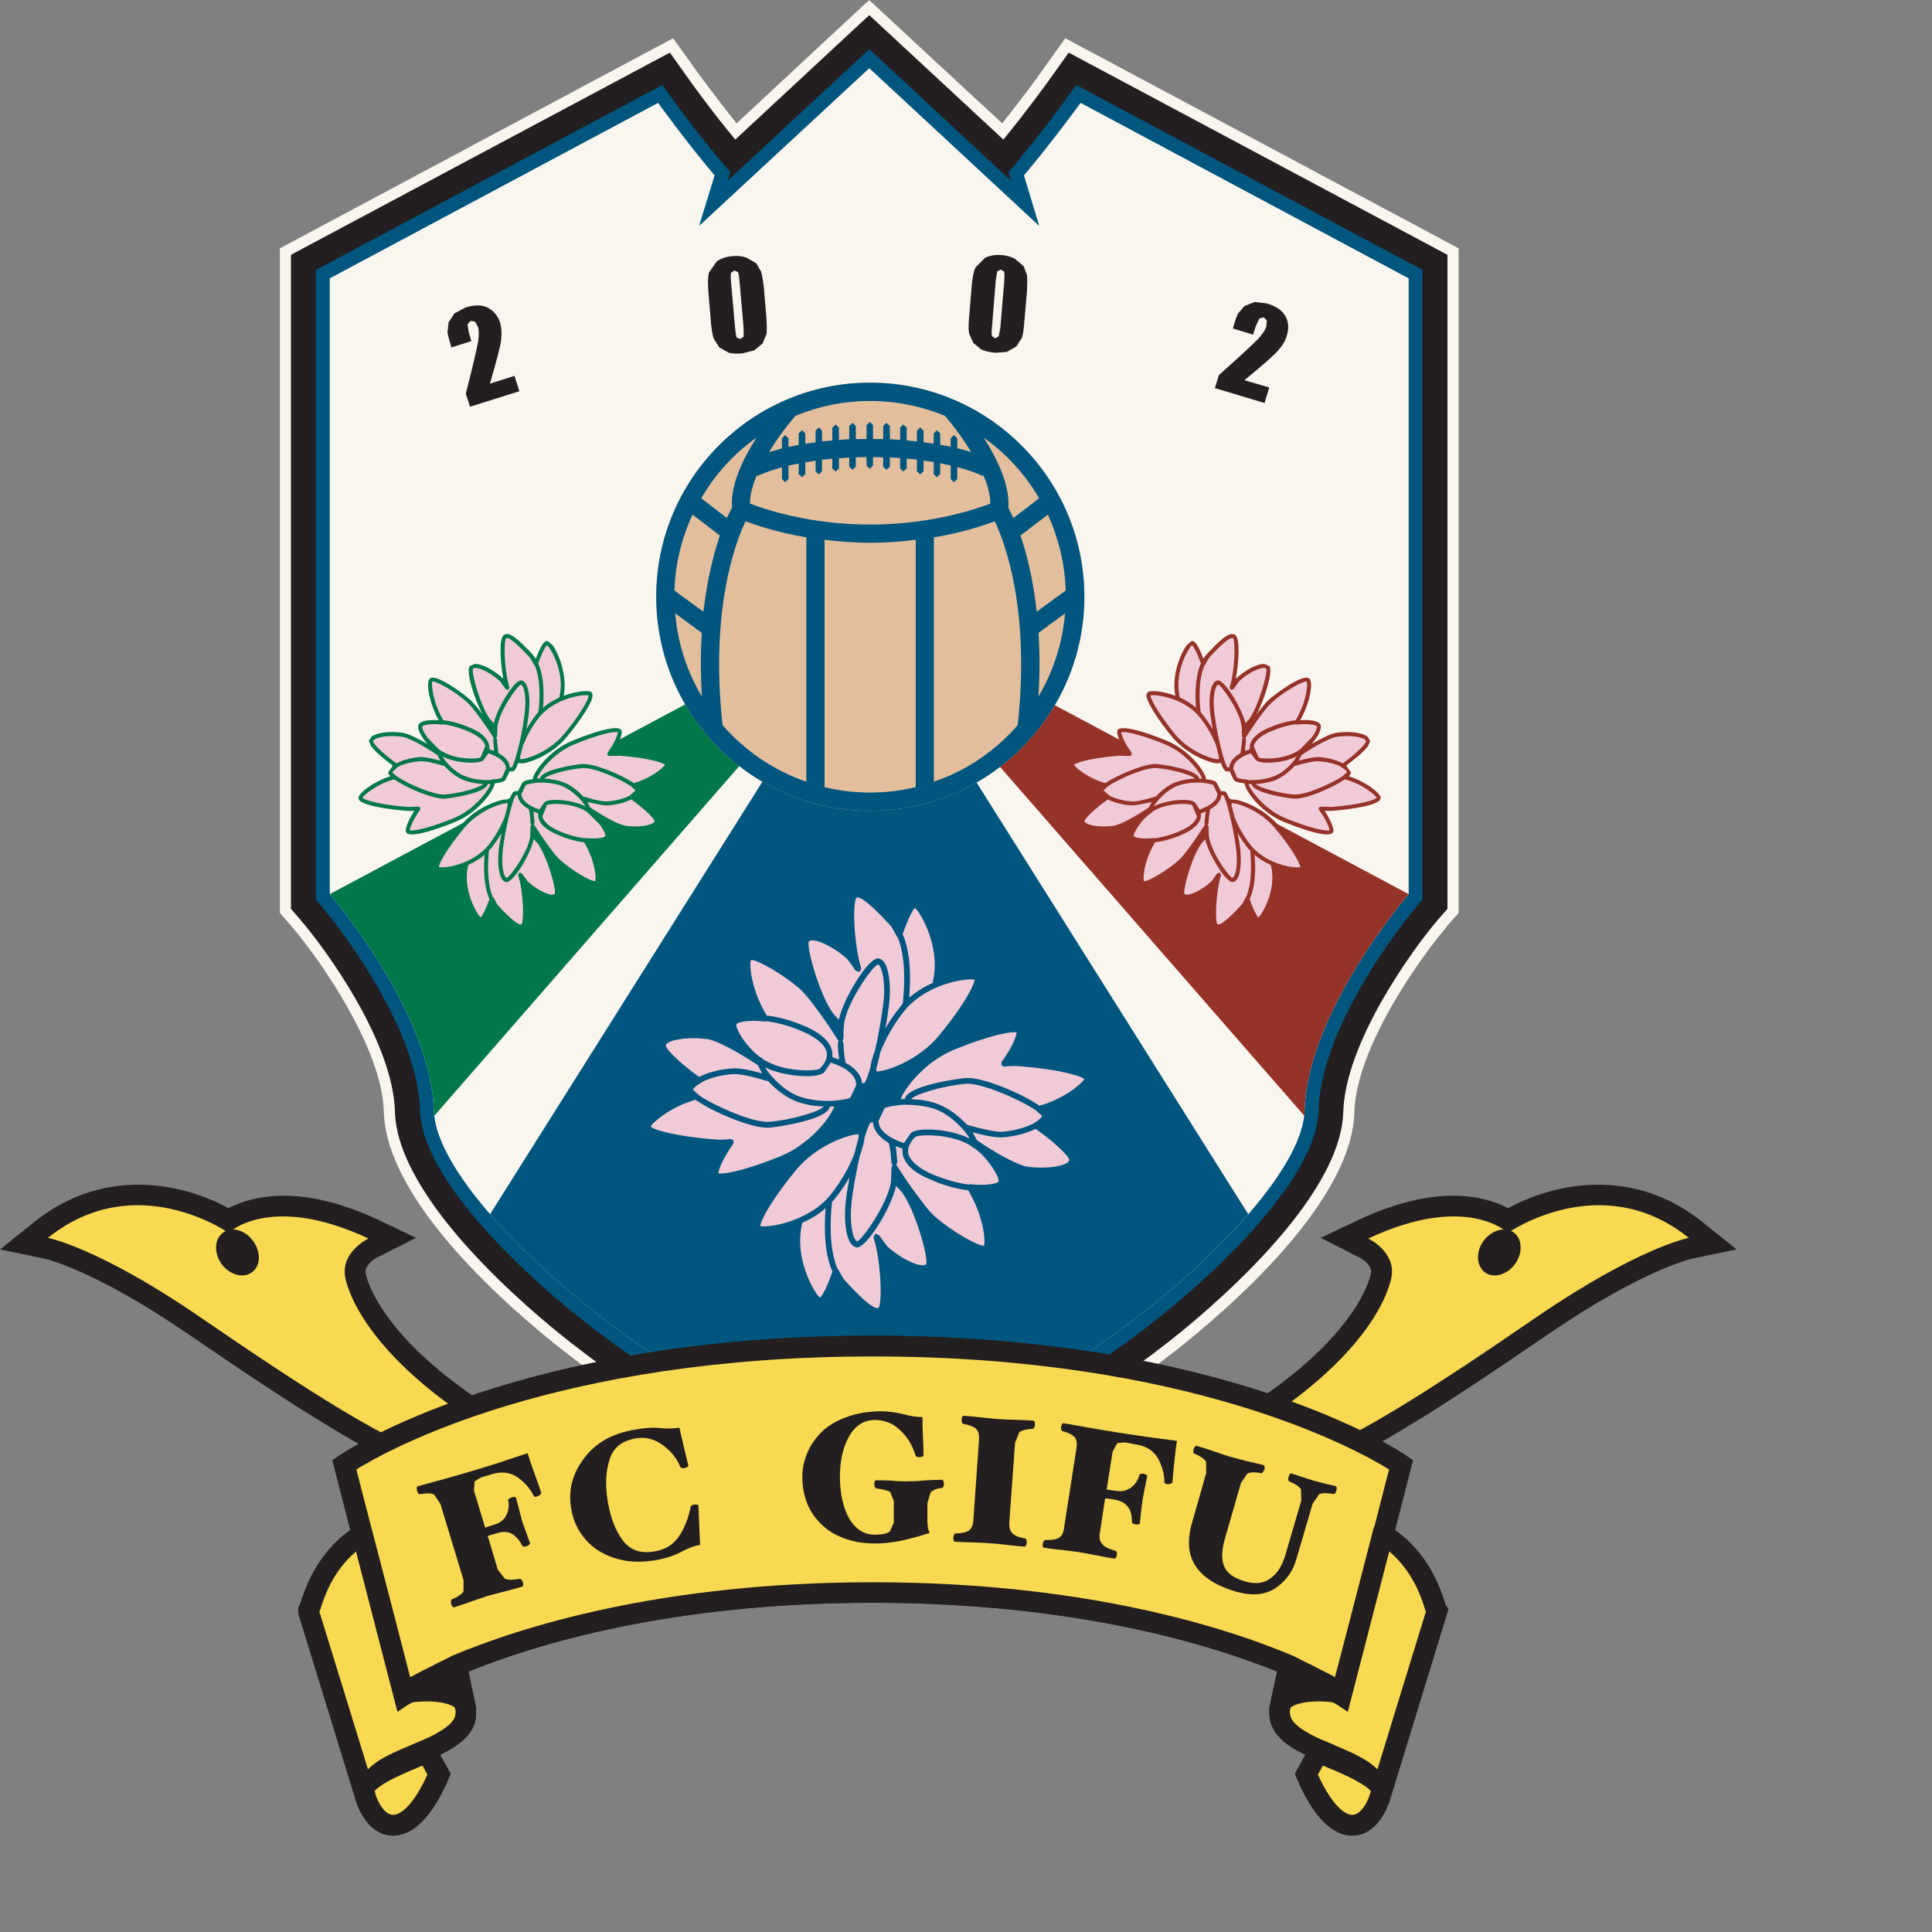 <?xml version="1.0" encoding="UTF-8" standalone="no"?>
<svg
   xmlns:dc="http://purl.org/dc/elements/1.1/"
   xmlns:cc="http://creativecommons.org/ns#"
   xmlns:rdf="http://www.w3.org/1999/02/22-rdf-syntax-ns#"
   xmlns:svg="http://www.w3.org/2000/svg"
   xmlns="http://www.w3.org/2000/svg"
   xmlns:sodipodi="http://sodipodi.sourceforge.net/DTD/sodipodi-0.dtd"
   xmlns:inkscape="http://www.inkscape.org/namespaces/inkscape"
   version="1.1"
   id="Layer_1"
   x="0px"
   y="0px"
   viewBox="0 0 1000 1000"
   xml:space="preserve"
   sodipodi:docname="Fcgifu.svg"
   width="1000"
   height="1000"
   inkscape:version="1.0.1 (3bc2e813f5, 2020-09-07)"><rect x="0" y="0" width="1000" height="1000" fill="#808080" stroke="none"/><defs
   id="defs99" /><sodipodi:namedview
   pagecolor="#ffffff"
   bordercolor="#666666"
   borderopacity="1"
   objecttolerance="10"
   gridtolerance="10"
   guidetolerance="10"
   inkscape:pageopacity="0"
   inkscape:pageshadow="2"
   inkscape:window-width="1920"
   inkscape:window-height="1017"
   id="namedview97"
   showgrid="false"
   inkscape:zoom="1.052394"
   inkscape:cx="297.638"
   inkscape:cy="420.94501"
   inkscape:window-x="-8"
   inkscape:window-y="-8"
   inkscape:window-maximized="1"
   inkscape:current-layer="Layer_1" />














































<g
   id="g973"
   transform="matrix(4.524,0,0,4.524,-898.694,-1433.544)"><path
     style="fill:#f9f5ef"
     d="m 298.107,320.322 c 1.553,1.468 15.44,14.353 15.44,14.353 l 0.861,-1.049 c 2.85,-3.463 5.275,-6.798 5.287,-6.84 0,0 0.947,-1.311 1.602,-2.244 1.867,0.988 40.423,21.575 41.696,22.261 v 73.595 l -0.776,0.885 c -3.031,3.499 -10.879,14.379 -11.147,22.753 -0.205,7.556 -10.235,18.064 -19.549,25.402 -9.254,7.272 -22.85,15.324 -33.184,16.058 l -0.242,0.007 -0.304,-0.007 h 0.085 c -10.345,-0.733 -23.932,-8.786 -33.183,-16.058 -9.341,-7.338 -19.381,-17.847 -19.587,-25.402 -0.209,-8.374 -8.114,-19.254 -11.133,-22.753 l -0.765,-0.885 v -73.595 c 1.273,-0.686 39.842,-21.273 41.7,-22.261 0.64,0.903 1.613,2.244 1.613,2.244 0.025,0.042 2.411,3.329 5.26,6.84 l 0.884,1.049 14.35,-13.341 z m -0.881,-2.643 c 0,0 -12.618,11.733 -14.3,13.31 -2.428,-3.032 -4.318,-5.652 -4.341,-5.671 l -2.924,-4.068 -44.99,24.038 v 76.038 l 1.411,1.619 c 2.644,3.08 10.281,13.554 10.487,21.163 0.297,10.328 14.482,22.56 20.573,27.331 9.53,7.501 23.627,15.827 34.538,16.598 l 0.427,0.017 0.398,-0.017 c 10.906,-0.771 25.035,-9.097 34.605,-16.598 6.064,-4.771 20.242,-17.003 20.496,-27.331 0.231,-7.609 7.873,-18.083 10.541,-21.163 h -0.037 l 0.4,-0.461 1.03,-1.158 v -76.038 l -45.007,-24.038 -2.911,4.068 c 0,0.019 -1.894,2.639 -4.306,5.671 -1.771,-1.625 -15.21,-14.1 -15.21,-14.1 l -0.88,0.79"
     id="path2" /><path
     style="fill:#231f20"
     d="m 296.152,320.413 c 0,0 -9.624,8.944 -13.378,12.432 -2.849,-3.433 -5.203,-6.743 -5.226,-6.786 l -2.254,-3.165 -43.356,23.135 v 74.824 l 1.086,1.262 c 2.923,3.39 10.607,13.953 10.813,21.97 0.285,10.049 15.424,22.735 20.048,26.35 9.421,7.403 23.237,15.572 33.907,16.324 l 0.315,0.029 0.303,-0.029 c 10.638,-0.752 24.451,-8.921 33.887,-16.324 4.621,-3.614 19.781,-16.301 20.036,-26.35 0.267,-8.017 7.92,-18.58 10.843,-21.988 l 0.387,-0.448 0.692,-0.795 V 346.03 l -43.334,-23.135 -2.256,3.165 c -0.024,0.043 -2.413,3.354 -5.215,6.786 -3.869,-3.59 -15.343,-14.238 -15.343,-14.238 l -1.955,1.805"
     id="path4" /><path
     style="fill:#00567e"
     d="m 298.107,324.676 19.442,18.047 -1.746,-5.778 c 3.432,-4.082 6.477,-8.302 6.477,-8.302 l 37.537,20.078 v 70.452 c 0,0 -11.582,13.348 -11.91,24.79 -0.303,11.4 -32.055,37.1 -49.799,38.368 -17.77,-1.268 -49.509,-26.968 -49.819,-38.368 -0.33,-11.442 -11.91,-24.79 -11.91,-24.79 v -70.452 l 37.567,-20.078 c 0,0 3.02,4.22 6.465,8.302 l -1.777,5.778 19.473,-18.047"
     id="path6" /><path
     style="fill:#00567e"
     d="m 297.016,323.512 c 0,0 -13.471,12.511 -15.115,14.039 l 0.291,-0.977 -0.551,-0.655 c -3.39,-3.978 -6.38,-8.156 -6.422,-8.205 l -0.794,-1.115 -39.636,21.157 v 72.03 l 0.37,0.46 c 0.157,0.122 11.234,13.032 11.552,23.754 0.179,6.991 9.903,17.088 18.944,24.189 9.078,7.125 22.35,15.039 32.334,15.742 h 0.23 c 10.003,-0.703 23.234,-8.617 32.318,-15.742 9.024,-7.102 18.786,-17.198 18.969,-24.189 0.291,-10.722 11.4,-23.632 11.511,-23.754 l 0.375,-0.46 v -72.03 l -39.599,-21.157 -0.824,1.115 c -0.013,0.049 -3.045,4.228 -6.38,8.205 l -0.568,0.655 0.302,0.977 c -1.675,-1.528 -16.216,-15.052 -16.216,-15.052 l -1.091,1.013"
     id="path8" /><path
     style="fill:#f9f5ef"
     d="m 298.107,324.676 19.442,18.047 -1.746,-5.778 c 3.432,-4.082 6.477,-8.302 6.477,-8.302 l 37.537,20.078 v 70.452 c 0,0 -11.582,13.348 -11.91,24.79 -0.303,11.4 -32.055,37.1 -49.799,38.368 -17.77,-1.268 -49.509,-26.968 -49.819,-38.368 -0.33,-11.442 -11.91,-24.79 -11.91,-24.79 v -70.452 l 37.567,-20.078 c 0,0 3.02,4.22 6.465,8.302 l -1.777,5.778 19.473,-18.047"
     id="path10" /><path
     style="fill:#017849"
     d="m 298.107,386.227 -61.729,32.946 c 0,0 11.58,13.348 11.91,24.79 l 0.036,0.588 49.783,-57.087 v -1.237"
     id="path12" /><path
     style="fill:#963328"
     d="m 298.107,387.464 49.788,57.087 0.012,-0.588 c 0.328,-11.442 11.91,-24.79 11.91,-24.79 l -61.709,-32.946 v 1.237"
     id="path14" /><path
     style="fill:#00567e"
     d="m 254.716,455.8 c 10.282,11.867 30.5,25.615 43.391,26.531 12.879,-0.916 33.086,-14.664 43.359,-26.531 l -43.359,-68.9 -43.391,68.9"
     id="path16" /><path
     style="fill:#231f20"
     d="m 235.744,463.065 v -0.073 z m -12.265,-3.183 1.595,1.109 1.405,-1.376 -0.025,0.054 c 0.149,-0.133 3.057,-2.589 10.067,-0.272 -0.598,1.012 -0.944,2.243 -0.777,3.669 v 0.023 c 0.131,1.171 1.576,8.811 14.951,17.835 l 0.088,0.139 c -0.594,0.171 -0.9,0.286 -1.216,0.376 -6.048,-1.897 -16.845,-9.119 -26.573,-15.771 -5.785,-3.954 -10.199,-6.289 -13.28,-7.659 7.077,-2.633 13.45,1.648 13.765,1.873 m -20.844,-3.245 -3.976,3.185 4.994,1.042 c 0.073,0 5.688,1.207 16.649,8.721 13.25,9.09 22.646,15.039 28.637,16.64 l 0.671,0.182 7.905,-2.432 -2.811,-5.705 c 0,0 -1.07,0.527 -2.149,1.048 0.651,-1 1.321,-1.983 1.321,-1.983 -12.35,-8.156 -13.398,-14.754 -13.398,-14.827 v -0.012 c -0.113,-1.013 1.351,-1.771 1.364,-1.771 l 4.415,-2.226 -4.428,-2.104 c -8.986,-4.19 -14.505,-2.613 -17.046,-1.285 -4.793,-2.67 -13.971,-4.998 -22.148,1.527"
     id="path18" /><path
     style="fill:#f9d951"
     d="m 252.555,479.316 c -13.718,-9.06 -14.446,-16.548 -14.446,-16.548 -0.315,-2.771 2.702,-4.192 2.702,-4.192 -11.277,-5.28 -16.009,-0.647 -16.009,-0.647 0,0 -10.624,-7.483 -20.664,0.57 0,0 5.842,1.116 17.51,9.138 11.673,8.024 21.964,14.694 27.919,16.295 l 4.564,-1.432 -1.576,-3.184"
     id="path20" /><path
     style="fill:#231f20"
     d="m 227.615,458.868 c -0.894,-1.255 -2.447,-1.703 -3.438,-0.976 -1.013,0.728 -1.071,2.335 -0.182,3.59 0.931,1.261 2.459,1.691 3.453,0.977 1.031,-0.729 1.092,-2.335 0.167,-3.591"
     id="path22" /><path
     style="fill:#231f20"
     d="m 360.289,462.992 v 0.073 z m 25.99,-4.984 c -3.08,1.37 -7.471,3.705 -13.269,7.659 -9.727,6.652 -20.545,13.874 -26.573,15.771 -0.315,-0.09 -0.617,-0.205 -1.224,-0.376 l 0.084,-0.139 c 13.402,-9.023 14.81,-16.664 14.955,-17.835 l 0.036,-0.023 c 0.121,-1.426 -0.206,-2.657 -0.788,-3.669 6.985,-2.316 9.895,0.14 10.029,0.272 l -0.024,-0.054 1.432,1.376 1.613,-1.109 c 0.292,-0.224 6.673,-4.505 13.729,-1.873 m -15.075,-2.899 c -2.511,-1.328 -8.041,-2.905 -17.003,1.285 l -4.451,2.104 4.391,2.226 c 0.035,0 1.491,0.758 1.37,1.771 v 0.012 c 0,0.073 -1.044,6.671 -13.377,14.827 0,0 0.666,0.983 1.308,1.983 -1.066,-0.521 -2.121,-1.048 -2.121,-1.048 l -2.838,5.705 7.92,2.432 0.643,-0.182 c 6.016,-1.601 15.403,-7.55 28.646,-16.64 10.977,-7.514 16.592,-8.721 16.651,-8.721 l 4.998,-1.042 -3.979,-3.185 c -8.174,-6.524 -17.367,-4.196 -22.158,-1.527"
     id="path24" /><path
     style="fill:#f9d951"
     d="m 343.441,479.316 c 13.73,-9.06 14.447,-16.548 14.447,-16.548 0.326,-2.771 -2.695,-4.192 -2.695,-4.192 11.268,-5.28 15.986,-0.647 15.986,-0.647 0,0 10.649,-7.483 20.691,0.57 0,0 -5.834,1.116 -17.526,9.138 -11.679,8.024 -21.938,14.694 -27.907,16.295 l -4.584,-1.432 1.588,-3.184"
     id="path26" /><path
     style="fill:#231f20"
     d="m 368.366,458.868 c 0.934,-1.255 2.475,-1.703 3.482,-0.976 0.969,0.728 1.053,2.335 0.145,3.59 -0.896,1.261 -2.462,1.691 -3.432,0.977 -0.997,-0.729 -1.092,-2.335 -0.195,-3.591"
     id="path28" /><path
     style="fill:#e3be9d"
     d="m 346.1,507.393 -1.057,5.124 0.037,0.637 c 0.109,1.698 2.208,2.922 4.561,3.947 l -1.529,2.784 c 3.166,7.465 6.781,6.913 8.296,2.94 l 6.647,-21.618 c -0.255,-0.248 -1.141,-5.73 -6.162,-8.793 l 2.049,-7.962 c -0.823,-0.539 -20.568,-13.565 -60.436,-13.565 -39.89,0 -59.632,13.026 -60.433,13.565 l 2.027,7.962 c -5.006,3.063 -5.883,8.545 -6.161,8.793 l 6.681,21.618 c 1.502,3.973 5.092,4.524 8.257,-2.94 l -1.513,-2.784 c 2.352,-1.025 4.438,-2.249 4.558,-3.947 l 0.023,-0.637 -1.067,-5.124 c 7.975,-3.372 23.832,-8.326 47.628,-8.326 23.785,0 39.625,4.954 47.594,8.326"
     id="path30" /><path
     style="fill:#231f20"
     d="m 298.505,472.07 c 36.23,0 55.356,10.618 59.093,12.929 -0.365,1.34 -2.076,7.98 -2.076,7.98 l 0.74,0.437 c 3.736,2.298 4.985,6.1 5.422,7.556 l 0.108,0.285 c -0.229,0.758 -6.487,21.066 -6.5,21.206 -0.521,1.286 -1.2,2.037 -1.916,2.056 -0.922,0 -2.401,-1.225 -3.942,-4.615 0.389,-0.654 1.881,-3.358 1.881,-3.358 l -1.201,-0.509 c -0.922,-0.413 -3.76,-1.669 -3.844,-2.973 l -0.05,-0.334 v -0.06 l 1.25,-5.968 -0.909,-0.393 c -7.412,-3.136 -23.529,-8.405 -48.056,-8.405 -24.535,0 -40.66,5.27 -48.107,8.405 l -0.876,0.393 1.261,5.968 v 0.06 l -0.036,0.334 c -0.106,1.304 -2.932,2.56 -3.893,2.973 l -1.162,0.509 c 0,0 1.477,2.704 1.856,3.358 -1.522,3.391 -3.011,4.615 -3.917,4.615 -0.71,-0.018 -1.422,-0.769 -1.92,-2.056 -0.036,-0.14 -6.285,-20.448 -6.524,-21.206 l 0.129,-0.285 c 0.453,-1.456 1.677,-5.258 5.388,-7.556 l 0.765,-0.437 c 0,0 -1.707,-6.641 -2.05,-7.98 3.727,-2.311 22.858,-12.929 59.086,-12.929 m -61.114,11.389 -0.698,0.503 c 0,0 1.722,6.701 2.037,7.968 -3.856,2.747 -5.178,6.737 -5.687,8.309 l -0.137,0.382 0.242,-0.31 -0.366,0.491 0.024,0.74 6.671,21.697 v 0.029 c 0.888,2.281 2.365,3.604 4.117,3.621 1.613,0.019 4.06,-1.092 6.388,-6.531 l 0.219,-0.552 c 0,0 -0.739,-1.358 -1.2,-2.158 2.106,-1.025 3.95,-2.365 4.111,-4.421 v -0.164 l 0.012,-0.771 c 0,0 -0.594,-2.904 -0.876,-4.172 7.595,-3.093 23.083,-7.871 46.257,-7.871 23.181,0 38.619,4.778 46.261,7.871 -0.291,1.268 -0.886,4.13 -0.886,4.13 v 0.813 l 0.022,0.164 c 0.135,2.056 1.99,3.396 4.101,4.421 -0.448,0.8 -1.2,2.158 -1.2,2.158 l 0.23,0.552 c 2.304,5.44 4.74,6.55 6.367,6.531 1.758,-0.018 3.226,-1.34 4.11,-3.621 l 0.025,-0.029 6.828,-22.268 -0.279,-0.364 -0.121,-0.369 c -0.51,-1.571 -1.832,-5.561 -5.712,-8.309 0.327,-1.267 2.049,-7.968 2.049,-7.968 l -0.691,-0.503 c -0.813,-0.558 -20.666,-13.76 -61.105,-13.76 -40.456,0.001 -60.282,13.203 -61.113,13.761"
     id="path32" /><path
     style="fill:#f9d951"
     d="m 346.1,507.393 -1.057,5.124 0.037,0.637 c 0.109,1.698 2.208,2.922 4.561,3.947 l -1.529,2.784 c 3.166,7.465 6.781,6.913 8.296,2.94 l 6.647,-21.618 c -0.255,-0.248 -1.141,-5.73 -6.162,-8.793 l 2.049,-7.962 c -0.823,-0.539 -20.568,-13.565 -60.436,-13.565 -39.89,0 -59.632,13.026 -60.433,13.565 l 2.027,7.962 c -5.006,3.063 -5.883,8.545 -6.161,8.793 l 6.681,21.618 c 1.502,3.973 5.092,4.524 8.257,-2.94 l -1.513,-2.784 c 2.352,-1.025 4.438,-2.249 4.558,-3.947 l 0.023,-0.637 -1.067,-5.124 c 7.975,-3.372 23.832,-8.326 47.628,-8.326 23.785,0 39.625,4.954 47.594,8.326"
     id="path34" /><path
     style="fill:#231f20"
     d="m 247.208,515.896 -1.297,0.534 c -3.46,1.437 -5.579,2.455 -6.149,4.639 -0.148,0.563 -0.261,1.462 0.107,2.523 l 0.13,0.346 c -0.236,-0.668 -0.13,-1.565 0.285,-1.929 0.409,-0.4 0.919,-0.193 1.186,0.455 l -0.107,-0.218 -0.017,-0.134 c 0.218,-0.928 3.335,-2.274 4.999,-2.96 l 1.31,-0.564 c 0.44,-0.218 0.741,-0.965 0.61,-1.704 -0.15,-0.74 -0.611,-1.183 -1.057,-0.988"
     id="path36" /><path
     style="fill:#231f20"
     d="m 244.661,509.056 c -0.467,0.108 -0.788,0.8 -0.739,1.569 0.082,0.74 0.491,1.305 0.976,1.171 2.917,-0.595 5.979,-0.133 6.165,0.983 0.112,0.758 0.603,1.177 1.042,0.965 0.473,-0.207 0.752,-0.965 0.616,-1.711 -0.712,-4.209 -6.353,-3.342 -8.06,-2.977"
     id="path38" /><path
     style="fill:#231f20"
     d="m 355.292,522.463 c -0.521,1.286 -1.2,2.037 -1.916,2.056 -0.922,0 -2.401,-1.225 -3.942,-4.615 0.389,-0.654 1.881,-3.358 1.881,-3.358 l -1.201,-0.509 c -0.922,-0.413 -3.76,-1.669 -3.844,-2.973 l -0.05,-0.334 v -0.06 c 0.024,-0.072 0.341,-1.643 0.656,-3.171 3.237,1.449 4.888,2.498 4.888,2.504 l 1.09,0.727 4.744,-18.355 c 2.703,2.292 3.711,5.343 4.086,6.598 l 0.108,0.285 c -0.229,0.757 -6.487,21.065 -6.5,21.205 m -56.787,-24.56 c -24.535,0 -40.66,5.27 -48.107,8.405 0,0 -3.923,1.958 -4.818,2.449 -0.167,-0.715 -4.402,-16.974 -4.402,-16.974 l -0.076,-0.261 c -0.528,-2.031 -1.44,-5.597 -1.683,-6.524 3.727,-2.311 22.858,-12.929 59.086,-12.929 36.23,0 55.356,10.618 59.067,12.929 -0.23,0.909 -1.129,4.397 -1.649,6.445 l -0.134,0.34 c 0,0 -4.196,16.259 -4.402,16.974 -0.873,-0.491 -4.826,-2.449 -4.826,-2.449 -7.413,-3.135 -23.53,-8.405 -48.056,-8.405 m -47.722,14.826 -0.036,0.334 c -0.106,1.304 -2.932,2.56 -3.893,2.973 l -1.162,0.509 c 0,0 1.477,2.704 1.856,3.358 -1.522,3.391 -3.011,4.615 -3.917,4.615 -0.71,-0.018 -1.422,-0.769 -1.92,-2.056 -0.023,-0.14 -6.285,-20.448 -6.524,-21.206 l 0.129,-0.285 c 0.392,-1.255 1.353,-4.306 4.067,-6.579 l 4.739,18.337 1.085,-0.727 c 0.043,-0.006 1.683,-1.055 4.912,-2.504 0.325,1.528 0.652,3.099 0.664,3.171 z m 113.302,-12.122 -0.121,-0.369 c -0.51,-1.571 -1.832,-5.561 -5.712,-8.309 0.327,-1.267 2.049,-7.968 2.049,-7.968 l -0.691,-0.503 c -0.813,-0.558 -20.666,-13.76 -61.105,-13.76 -40.457,0 -60.283,13.202 -61.114,13.76 l -0.698,0.503 c 0,0 1.722,6.701 2.037,7.968 -3.856,2.747 -5.178,6.737 -5.687,8.309 l -0.137,0.382 -0.124,0.182 0.024,0.74 6.671,21.697 v 0.029 c 0.888,2.281 2.365,3.604 4.117,3.621 1.613,0.019 4.06,-1.092 6.388,-6.531 l 0.219,-0.552 c 0,0 -0.739,-1.358 -1.2,-2.158 2.106,-1.025 3.95,-2.365 4.111,-4.421 v -0.164 l 0.012,-0.771 c -0.012,-0.023 -0.569,-2.692 -0.876,-4.172 7.595,-3.093 23.083,-7.871 46.257,-7.871 23.181,0 38.619,4.778 46.261,7.871 -0.291,1.268 -0.886,4.13 -0.886,4.13 l -0.013,0.309 0.013,0.504 0.022,0.164 c 0.135,2.056 1.99,3.396 4.101,4.421 -0.448,0.8 -1.2,2.158 -1.2,2.158 l 0.23,0.552 c 2.304,5.44 4.74,6.55 6.367,6.531 1.758,-0.018 3.226,-1.34 4.11,-3.621 l 0.025,-0.029 6.828,-22.268 -0.278,-0.364"
     id="path40" /><path
     style="fill:#231f20"
     d="m 349.798,515.896 1.272,0.534 c 3.434,1.437 5.592,2.455 6.162,4.639 0.146,0.563 0.23,1.462 -0.109,2.523 l -0.121,0.346 c 0.23,-0.668 0.109,-1.565 -0.303,-1.929 -0.389,-0.4 -0.922,-0.193 -1.152,0.455 l 0.085,-0.218 0.023,-0.134 c -0.242,-0.928 -3.335,-2.274 -5.009,-2.96 l -1.297,-0.564 c -0.449,-0.218 -0.716,-0.965 -0.631,-1.704 0.122,-0.74 0.619,-1.183 1.08,-0.988"
     id="path42" /><path
     style="fill:#231f20"
     d="m 352.333,509.056 c 0.474,0.108 0.788,0.8 0.727,1.569 -0.06,0.74 -0.485,1.305 -0.971,1.171 -2.898,-0.595 -5.967,-0.133 -6.16,0.983 -0.121,0.758 -0.582,1.177 -1.068,0.965 -0.448,-0.207 -0.728,-0.965 -0.582,-1.711 0.728,-4.209 6.356,-3.342 8.054,-2.977"
     id="path44" /><path
     style="fill:#231f20"
     d="m 257.515,359.878 0.554,1.759 -5.639,1.772 -0.486,-1.48 c 0.828,-3.232 1.28,-5.239 1.41,-5.991 0.107,-0.764 0.107,-1.328 -0.024,-1.667 l -0.33,-0.602 -0.497,-0.078 -0.364,0.376 0.148,0.952 0.291,0.976 -2.292,0.734 -0.097,-0.388 c -0.182,-0.582 -0.306,-1.025 -0.342,-1.389 l 0.135,-1.104 0.659,-1.013 1.261,-0.679 c 1.031,-0.321 1.886,-0.321 2.566,0.03 0.67,0.358 1.134,0.916 1.382,1.667 0.188,0.589 0.218,1.287 0.136,2.021 -0.085,0.739 -0.533,2.413 -1.282,4.996 l 2.811,-0.892"
     id="path46" /><path
     style="fill:#231f20"
     d="m 283.26,349.078 c -0.049,-0.595 -0.118,-0.94 -0.167,-1.073 l -0.427,-0.176 -0.361,0.255 c -0.071,0.151 -0.071,0.509 -0.013,1.067 l 0.459,5.239 c 0.063,0.637 0.123,0.988 0.187,1.116 l 0.41,0.151 0.379,-0.255 v -1.013 z m 2.777,0.65 0.31,3.583 c 0.036,0.825 0.053,1.401 0,1.795 l -0.452,1.067 -0.934,0.782 -1.322,0.34 c -0.616,0.079 -1.167,0.037 -1.602,-0.061 l -1.088,-0.606 -0.612,-0.97 c -0.151,-0.328 -0.236,-0.855 -0.325,-1.613 l -0.314,-3.759 c -0.082,-0.989 -0.064,-1.747 0.073,-2.245 l 0.888,-1.261 c 0.504,-0.346 1.068,-0.546 1.814,-0.601 0.596,-0.061 1.106,0 1.6,0.182 l 1.107,0.643 0.557,0.964 c 0.1,0.352 0.206,0.959 0.3,1.76"
     id="path48" /><path
     style="fill:#231f20"
     d="m 313.547,349.078 c 0.036,-0.618 0.036,-0.977 0,-1.109 l -0.389,-0.255 -0.412,0.212 -0.17,1.037 -0.424,5.258 c -0.06,0.618 -0.06,0.994 0,1.122 l 0.375,0.242 0.389,-0.23 0.182,-0.964 z m 2.607,1.092 -0.315,3.577 c -0.063,0.814 -0.146,1.414 -0.255,1.76 l -0.655,1.006 -1.08,0.619 -1.298,0.108 c -0.643,-0.06 -1.188,-0.193 -1.612,-0.357 l -0.934,-0.776 -0.461,-1.024 c -0.086,-0.37 -0.098,-0.921 -0.037,-1.681 l 0.315,-3.753 c 0.061,-0.987 0.219,-1.723 0.438,-2.184 l 1.104,-1.104 c 0.545,-0.255 1.163,-0.352 1.866,-0.31 0.582,0.055 1.129,0.194 1.565,0.455 l 0.981,0.831 0.377,1.037 c 0.05,0.369 0.027,0.935 10e-4,1.796"
     id="path50" /><path
     style="fill:#231f20"
     d="m 343.867,361.206 -0.534,1.777 -5.687,-1.704 0.459,-1.491 c 2.512,-2.225 4.002,-3.633 4.537,-4.185 0.485,-0.558 0.799,-1.024 0.885,-1.382 l 0.061,-0.685 -0.363,-0.353 -0.485,0.127 -0.412,0.867 -0.316,0.983 -2.303,-0.704 0.108,-0.364 c 0.158,-0.569 0.315,-1.036 0.485,-1.358 l 0.74,-0.842 1.14,-0.462 1.406,0.158 c 1.02,0.304 1.76,0.794 2.135,1.468 0.364,0.673 0.4,1.376 0.17,2.158 -0.145,0.606 -0.496,1.183 -0.994,1.74 -0.51,0.589 -1.783,1.717 -3.881,3.421 l 2.849,0.831"
     id="path52" /><path
     style="fill:#231f20"
     d="m 260.583,487.673 -0.118,0.225 -0.343,0.183 -0.209,0.054 -0.176,-0.054 c -0.391,-0.838 -0.997,-1.565 -1.855,-2.172 -0.831,-0.588 -1.844,-0.716 -3.012,-0.352 l -1.179,0.352 -0.74,0.449 -0.069,1.073 1.273,4.215 0.983,-0.316 c 0.675,-0.175 1.167,-0.551 1.427,-1.066 0.267,-0.527 0.368,-1.11 0.212,-1.808 l 0.156,-0.14 0.266,-0.133 0.303,-0.049 0.173,0.067 0.373,1.4 0.337,1.322 0.467,1.279 0.458,1.29 -0.143,0.152 -0.267,0.141 -0.315,0.048 -0.164,-0.06 c -0.316,-0.661 -0.712,-1.134 -1.186,-1.395 -0.458,-0.285 -1.079,-0.298 -1.782,-0.073 l -1.004,0.291 1.153,3.864 0.809,1.036 c 0.391,0.157 0.973,0.157 1.768,0 l 0.164,0.157 0.142,0.249 0.036,0.272 -0.07,0.219 c -0.637,0.176 -1.351,0.388 -2.053,0.564 -0.739,0.194 -1.397,0.352 -2.001,0.521 -0.609,0.2 -1.221,0.419 -1.894,0.65 -0.625,0.23 -1.304,0.442 -1.929,0.648 l -0.176,-0.108 -0.136,-0.31 -0.025,-0.249 0.076,-0.23 c 0.737,-0.309 1.198,-0.631 1.371,-0.945 v -1.28 l -2.644,-8.708 -0.716,-1.073 c -0.297,-0.163 -0.861,-0.182 -1.677,-0.036 l -0.172,-0.145 -0.119,-0.248 -0.024,-0.31 0.036,-0.188 c 0.728,-0.188 1.747,-0.504 3.094,-0.849 1.346,-0.37 2.44,-0.692 3.277,-0.952 0.734,-0.219 1.795,-0.54 3.111,-0.952 1.303,-0.467 2.368,-0.775 3.169,-1.056 0.16,0.547 0.415,1.316 0.752,2.231 0.339,0.904 0.593,1.687 0.812,2.305"
     id="path54" /><path
     style="fill:#231f20"
     d="m 278.554,489.086 c 0.031,0.631 0.054,1.438 0.099,2.378 0.037,0.951 0.074,1.654 0.098,2.17 -0.606,0.085 -1.358,0.358 -2.204,0.819 -0.861,0.442 -1.814,0.739 -2.851,0.922 -1.394,0.236 -2.649,0.236 -3.81,0 -1.132,-0.23 -2.099,-0.655 -2.945,-1.201 -0.806,-0.565 -1.483,-1.273 -1.98,-2.093 -0.509,-0.811 -0.827,-1.709 -0.97,-2.668 -0.34,-1.982 0.13,-3.887 1.441,-5.639 1.312,-1.795 3.292,-2.924 5.912,-3.336 1.174,-0.213 2.132,-0.277 2.92,-0.164 0.788,0.061 1.495,0.043 2.121,-0.049 0.136,0.625 0.325,1.378 0.497,2.166 0.204,0.837 0.38,1.559 0.534,2.213 l -0.154,0.139 -0.304,0.11 h -0.248 l -0.213,-0.091 c -0.343,-0.964 -1.019,-1.795 -1.968,-2.517 -0.994,-0.729 -2.012,-0.995 -3.105,-0.808 -1.605,0.268 -2.629,1.062 -3.032,2.439 -0.434,1.315 -0.522,2.935 -0.198,4.821 0.31,1.844 0.876,3.305 1.713,4.42 0.853,1.134 2.063,1.541 3.639,1.256 1.249,-0.2 2.198,-0.813 2.838,-1.801 0.658,-0.994 1.055,-2.135 1.286,-3.323 l 0.16,-0.164 0.231,-0.072 h 0.285 l 0.208,0.073"
     id="path56" /><path
     style="fill:#231f20"
     d="m 306.646,486.642 -0.037,0.273 -0.109,0.176 c -0.68,0.079 -1.141,0.261 -1.395,0.564 l -0.352,1.206 v 2.117 l 0.072,0.764 0.183,0.51 c -0.837,0.29 -1.808,0.557 -2.887,0.817 -1.064,0.255 -2.185,0.396 -3.351,0.396 -1.34,0.006 -2.545,-0.201 -3.595,-0.607 -1.056,-0.399 -1.932,-0.951 -2.62,-1.66 -0.695,-0.674 -1.203,-1.462 -1.577,-2.354 -0.342,-0.904 -0.515,-1.851 -0.527,-2.82 -0.024,-1.024 0.16,-1.987 0.552,-2.887 0.349,-0.891 0.942,-1.722 1.694,-2.468 0.752,-0.722 1.701,-1.273 2.875,-1.679 1.136,-0.432 2.416,-0.631 3.845,-0.649 0.788,0 1.634,0.108 2.51,0.31 0.874,0.242 1.613,0.358 2.268,0.358 0,0.539 0,1.285 0.05,2.177 0.048,0.892 0.048,1.638 0.071,2.238 l -0.17,0.127 -0.338,0.042 -0.254,-0.042 -0.146,-0.127 c -0.34,-1.129 -0.898,-2.093 -1.76,-2.905 -0.809,-0.801 -1.797,-1.188 -2.957,-1.183 -1.218,0.031 -2.185,0.63 -2.901,1.886 -0.7,1.25 -1.067,2.838 -1.043,4.778 0.024,1.862 0.391,3.414 1.08,4.646 0.728,1.201 1.694,1.831 2.938,1.814 0.825,0 1.403,-0.134 1.695,-0.364 l 0.448,-0.994 v -2.511 l -0.403,-1.013 c -0.255,-0.17 -0.811,-0.31 -1.647,-0.419 l -0.118,-0.164 -0.064,-0.303 0.04,-0.322 0.118,-0.133 c 0.683,-0.012 1.298,0.019 1.792,0.037 0.488,0.066 1.096,0.085 1.714,0.085 0.654,0 1.322,-0.019 2.024,-0.103 0.74,-0.049 1.455,-0.079 2.111,-0.079 l 0.133,0.164 0.038,0.301"
     id="path58" /><path
     style="fill:#231f20"
     d="m 316.13,493.379 -0.085,0.304 -0.133,0.151 c -0.643,-0.048 -1.37,-0.115 -2.038,-0.2 -0.679,-0.091 -1.322,-0.151 -1.965,-0.188 -0.654,-0.067 -1.322,-0.073 -2.025,-0.103 -0.692,-0.006 -1.358,-0.042 -2.036,-0.079 l -0.099,-0.169 -0.036,-0.309 0.073,-0.273 0.121,-0.188 c 0.813,-0.019 1.37,-0.151 1.674,-0.395 0.242,-0.225 0.425,-0.63 0.436,-1.193 l 0.643,-9.097 c 0.035,-0.558 -0.049,-0.971 -0.303,-1.243 -0.219,-0.255 -0.752,-0.479 -1.553,-0.631 l -0.109,-0.194 -0.023,-0.272 0.048,-0.291 0.134,-0.151 c 0.691,0.036 1.371,0.12 2.049,0.182 0.703,0.084 1.358,0.151 1.99,0.199 0.654,0.037 1.31,0.079 2,0.079 0.692,0.018 1.359,0.05 2.039,0.098 l 0.12,0.157 0.011,0.321 -0.059,0.269 -0.134,0.174 c -0.802,0.049 -1.322,0.183 -1.601,0.407 l -0.485,1.2 -0.655,9.078 c -0.036,0.559 0.073,0.982 0.314,1.237 0.256,0.303 0.742,0.515 1.554,0.642 l 0.097,0.194 0.036,0.284"
     id="path60" /><path
     style="fill:#231f20"
     d="m 332.782,486.515 -0.22,0.134 -0.375,0.042 -0.194,-0.072 -0.121,-0.104 c 0,-0.94 -0.23,-1.861 -0.739,-2.789 -0.498,-0.861 -1.359,-1.432 -2.57,-1.595 l -1.238,-0.23 -0.848,0.079 -0.535,0.988 -0.678,4.329 1.043,0.147 c 0.666,0.114 1.236,-0.013 1.733,-0.364 0.474,-0.34 0.813,-0.825 0.981,-1.505 l 0.16,-0.078 0.314,-0.023 0.278,0.126 0.146,0.115 -0.29,1.407 -0.255,1.334 -0.17,1.371 -0.144,1.371 -0.17,0.096 h -0.305 l -0.277,-0.096 -0.147,-0.134 c 0,-0.723 -0.121,-1.328 -0.437,-1.753 -0.328,-0.449 -0.849,-0.74 -1.576,-0.867 l -1.056,-0.14 -0.607,3.954 c -0.098,0.563 0,0.988 0.279,1.285 0.267,0.327 0.813,0.588 1.588,0.782 l 0.073,0.207 0.024,0.267 -0.098,0.261 -0.158,0.145 c -0.641,-0.091 -1.357,-0.225 -2.086,-0.376 -0.738,-0.152 -1.418,-0.279 -2.047,-0.376 -0.645,-0.098 -1.299,-0.164 -1.978,-0.261 -0.679,-0.049 -1.37,-0.14 -2.038,-0.249 l -0.097,-0.157 v -0.293 l 0.097,-0.259 0.158,-0.165 c 0.8,0.025 1.37,-0.072 1.637,-0.283 0.304,-0.19 0.511,-0.583 0.558,-1.141 l 1.408,-9.036 c 0.096,-0.57 0.036,-1 -0.17,-1.261 -0.23,-0.298 -0.74,-0.559 -1.492,-0.771 l -0.097,-0.194 v -0.272 l 0.097,-0.285 0.133,-0.128 c 0.729,0.128 1.785,0.304 3.129,0.553 1.383,0.242 2.488,0.418 3.371,0.558 0.766,0.115 1.845,0.273 3.215,0.479 1.371,0.182 2.486,0.315 3.324,0.442 -0.123,0.563 -0.194,1.346 -0.303,2.335 -0.097,0.989 -0.182,1.784 -0.23,2.45"
     id="path62" /><path
     style="fill:#231f20"
     d="m 351.545,487.431 -0.109,0.242 -0.158,0.146 c -0.799,-0.146 -1.37,-0.146 -1.698,0.019 l -0.752,1.086 -1.843,6.27 c -0.4,1.474 -1.226,2.583 -2.401,3.378 -1.2,0.794 -2.681,0.922 -4.523,0.406 -2.209,-0.65 -3.737,-1.612 -4.61,-2.911 -0.86,-1.297 -1.019,-2.971 -0.399,-5.021 l 1.6,-5.641 -0.012,-1.291 c -0.182,-0.314 -0.643,-0.637 -1.395,-0.951 l -0.072,-0.194 0.048,-0.304 0.121,-0.249 0.158,-0.14 c 0.667,0.195 1.31,0.389 1.952,0.626 0.668,0.235 1.298,0.436 1.917,0.631 0.582,0.151 1.249,0.345 1.916,0.504 0.69,0.156 1.358,0.302 1.987,0.49 l 0.074,0.194 -0.025,0.291 -0.156,0.254 -0.158,0.176 c -0.788,-0.176 -1.32,-0.134 -1.648,0.031 l -0.728,1.072 -1.818,6.313 c -0.401,1.371 -0.438,2.438 -0.109,3.208 0.326,0.801 1.115,1.371 2.402,1.74 1.199,0.352 2.157,0.219 2.934,-0.369 0.775,-0.57 1.359,-1.504 1.722,-2.826 l 1.772,-6.058 -0.037,-1.286 c -0.205,-0.321 -0.654,-0.624 -1.406,-0.928 l -0.061,-0.242 0.05,-0.267 0.108,-0.273 0.17,-0.115 1.25,0.407 1.309,0.424 1.286,0.334 1.321,0.309 0.073,0.206 -0.052,0.309"
     id="path64" /><path
     style="fill:#e3be9d"
     d="m 298.202,409.646 c -13.509,0 -24.472,-10.964 -24.472,-24.505 0,-13.487 10.963,-24.487 24.472,-24.487 13.501,0 24.514,11 24.514,24.487 0,13.542 -11.013,24.505 -24.514,24.505"
     id="path66" /><path
     style="fill:#e3be9d"
     d="m 292.989,378.629 v 28.301 c 1.671,0.412 3.43,0.625 5.213,0.625 1.8,0 3.532,-0.213 5.218,-0.625 v -28.301 c -1.589,0.206 -3.357,0.345 -5.218,0.345 -1.889,0 -3.608,-0.139 -5.213,-0.345 m 12.504,-0.274 v 27.955 c 3.772,-1.285 7.059,-3.547 9.594,-6.47 1.455,-13.268 -1.504,-20.976 -2.619,-23.328 -1.226,0.467 -3.652,1.286 -6.975,1.843 m 13.05,-2.607 -3.141,2.401 c 0.691,2.025 1.443,4.893 1.855,8.708 l 3.323,-2.414 c -0.098,-3.11 -0.836,-6.021 -2.037,-8.695 m -0.958,17.034 c 0,1.201 -0.048,2.456 -0.121,3.772 1.685,-2.825 2.741,-6.052 3.045,-9.508 l -3.032,2.232 c 0.06,1.103 0.108,2.261 0.108,3.504 M 277.89,375.748 c -1.249,2.674 -1.977,5.585 -2.075,8.695 l 3.309,2.414 c 0.455,-3.814 1.201,-6.683 1.883,-8.708 l -3.117,-2.401 m 10.227,-8.72 0.345,-0.383 0.401,0.383 v 0.982 l 1.167,-0.243 v -1.298 l 0.385,-0.388 0.37,0.388 v 1.171 l 1.177,-0.158 v -1.328 l 0.376,-0.382 0.36,0.382 v 1.22 l 1.174,-0.109 v -1.462 l 0.391,-0.363 0.372,0.363 v 1.407 l 1.179,-0.092 v -1.503 l 0.373,-0.364 0.379,0.364 v 1.491 l 1.225,-0.006 v -1.589 l 0.386,-0.363 0.357,0.363 v 1.589 l 1.16,0.006 v -1.491 l 0.367,-0.364 0.398,0.364 v 1.503 l 1.176,0.08 v -1.396 l 0.352,-0.363 0.4,0.363 v 1.462 l 1.166,0.109 v -1.22 l 0.375,-0.382 0.387,0.382 v 1.316 l 1.164,0.157 v -1.158 l 0.365,-0.388 0.377,0.388 v 1.286 l 1.199,0.23 v -0.958 l 0.376,-0.383 0.377,0.383 v 1.134 c 0.582,0.127 1.127,0.284 1.589,0.436 -1.056,-1.74 -2.232,-3.274 -3.009,-4.154 -2.645,-1.085 -5.506,-1.691 -8.553,-1.691 -3.026,0 -5.919,0.606 -8.539,1.691 -0.764,0.88 -1.976,2.414 -3.025,4.154 l 1.479,-0.424 v -1.144 m 25.906,7.92 0.568,1.194 2.947,-2.262 c -1.602,-2.753 -3.76,-5.118 -6.344,-6.944 1.432,2.238 2.839,5.07 2.839,7.568 l -0.01,0.444 m -15.819,1.941 c 7,0 12.118,-1.777 13.756,-2.401 0,-1.013 -0.315,-2.129 -0.801,-3.263 l -0.073,0.109 c 0,0 -0.982,-0.516 -2.909,-1.013 v 1.364 l -0.377,0.352 -0.376,-0.352 v -1.553 l -1.199,-0.255 v 1.243 l -0.377,0.353 -0.365,-0.353 v -1.389 l -1.164,-0.157 v 1.207 l -0.387,0.375 -0.375,-0.375 v -1.329 l -1.166,-0.103 v 1.116 l -0.4,0.352 -0.352,-0.352 v -1.195 l -1.176,-0.06 v 1.061 l -0.398,0.357 -0.367,-0.357 v -1.079 l -1.16,-0.018 v 0.971 l -0.357,0.375 -0.386,-0.375 v -0.971 l -1.225,0.018 v 1.079 l -0.379,0.357 -0.373,-0.357 v -1.056 l -1.179,0.098 v 1.152 l -0.372,0.352 -0.391,-0.352 v -1.116 l -1.174,0.121 v 1.311 l -0.36,0.375 -0.376,-0.375 v -1.201 l -1.177,0.194 v 1.346 l -0.37,0.353 -0.385,-0.353 v -1.206 l -1.167,0.23 v 1.54 l -0.401,0.352 -0.345,-0.352 v -1.347 c -1.858,0.51 -2.771,0.995 -2.807,0.995 l -0.062,-0.109 c -0.473,1.134 -0.809,2.25 -0.788,3.263 1.624,0.625 6.754,2.403 13.74,2.403 m -16.88,22.952 c 2.547,2.923 5.824,5.185 9.581,6.47 v -27.955 c -3.301,-0.558 -5.724,-1.376 -6.952,-1.843 -1.125,2.352 -4.088,10.06 -2.629,23.328 m 1.076,-24.893 -0.021,-0.443 c 0,-2.498 1.398,-5.33 2.839,-7.568 -2.584,1.826 -4.742,4.191 -6.334,6.944 l 2.926,2.262 0.59,-1.195 m -3.465,14.329 c -0.051,1.103 -0.1,2.262 -0.1,3.505 0,1.201 0.049,2.456 0.112,3.772 -1.682,-2.825 -2.757,-6.052 -3.044,-9.508 l 3.032,2.231"
     id="path68" /><path
     style="fill:#00567e"
     d="m 317.464,396.554 c 0.073,-1.316 0.121,-2.57 0.121,-3.772 0,-1.243 -0.048,-2.401 -0.108,-3.505 l 3.032,-2.232 c -0.304,3.457 -1.361,6.684 -3.045,9.509 m -2.062,-18.405 3.141,-2.401 c 1.201,2.674 1.939,5.585 2.038,8.695 l -3.323,2.414 c -0.412,-3.814 -1.164,-6.682 -1.856,-8.708 m -0.315,21.692 c -2.535,2.923 -5.821,5.185 -9.594,6.47 v -27.955 c 3.323,-0.558 5.749,-1.376 6.975,-1.843 1.115,2.352 4.074,10.06 2.619,23.328 m -11.667,7.089 c -1.685,0.412 -3.418,0.625 -5.218,0.625 -1.783,0 -3.542,-0.213 -5.213,-0.625 v -28.301 c 1.604,0.206 3.324,0.345 5.213,0.345 1.86,0 3.629,-0.139 5.218,-0.345 z m -12.517,-0.62 c -3.757,-1.285 -7.034,-3.547 -9.581,-6.47 -1.459,-13.268 1.504,-20.976 2.629,-23.328 1.228,0.467 3.651,1.285 6.952,1.843 z m -11.779,-19.453 -3.309,-2.414 c 0.098,-3.11 0.826,-6.021 2.075,-8.695 l 3.117,2.401 c -0.682,2.026 -1.428,4.894 -1.883,8.708 m -3.223,0.189 3.032,2.232 c -0.051,1.103 -0.1,2.262 -0.1,3.505 0,1.201 0.049,2.456 0.112,3.772 -1.682,-2.826 -2.757,-6.053 -3.044,-9.509 m 9.315,-20.11 c -1.441,2.238 -2.839,5.07 -2.839,7.568 l 0.021,0.443 -0.59,1.194 -2.926,-2.262 c 1.592,-2.751 3.75,-5.116 6.334,-6.943 m 0.094,4.398 c 0.036,0 0.949,-0.485 2.807,-0.995 v 1.347 l 0.345,0.352 0.401,-0.352 v -1.54 l 1.167,-0.23 v 1.206 l 0.385,0.353 0.37,-0.353 v -1.346 l 1.177,-0.194 v 1.201 l 0.376,0.375 0.36,-0.375 v -1.311 l 1.174,-0.121 v 1.116 l 0.391,0.352 0.372,-0.352 v -1.152 l 1.179,-0.098 v 1.056 l 0.373,0.357 0.379,-0.357 v -1.079 l 1.225,-0.018 v 0.971 l 0.386,0.375 0.357,-0.375 v -0.971 l 1.16,0.018 v 1.079 l 0.367,0.357 0.398,-0.357 v -1.061 l 1.176,0.06 v 1.195 l 0.352,0.352 0.4,-0.352 v -1.116 l 1.166,0.103 v 1.329 l 0.375,0.375 0.387,-0.375 v -1.207 l 1.164,0.157 v 1.389 l 0.365,0.353 0.377,-0.353 v -1.243 l 1.199,0.255 v 1.553 l 0.376,0.352 0.377,-0.352 v -1.364 c 1.927,0.497 2.909,1.013 2.909,1.013 l 0.073,-0.109 c 0.485,1.134 0.801,2.25 0.801,3.263 -1.638,0.624 -6.756,2.401 -13.756,2.401 -6.986,0 -12.116,-1.777 -13.742,-2.401 -0.021,-1.013 0.315,-2.129 0.788,-3.263 z m 4.353,-6.89 c 2.62,-1.085 5.513,-1.691 8.539,-1.691 3.047,0 5.907,0.606 8.553,1.691 0.776,0.88 1.953,2.414 3.009,4.154 -0.462,-0.152 -1.007,-0.31 -1.589,-0.436 v -1.134 l -0.377,-0.383 -0.376,0.383 v 0.958 l -1.199,-0.23 v -1.286 l -0.377,-0.388 -0.365,0.388 v 1.158 l -1.164,-0.157 v -1.316 l -0.387,-0.382 -0.375,0.382 v 1.22 l -1.166,-0.109 v -1.462 l -0.4,-0.363 -0.352,0.363 v 1.396 l -1.176,-0.08 v -1.503 l -0.398,-0.364 -0.367,0.364 v 1.491 l -1.16,-0.006 v -1.589 l -0.357,-0.363 -0.386,0.363 v 1.589 l -1.225,0.006 v -1.491 l -0.379,-0.364 -0.373,0.364 v 1.503 l -1.179,0.092 v -1.407 l -0.372,-0.363 -0.391,0.363 v 1.462 l -1.174,0.109 v -1.22 l -0.36,-0.382 -0.376,0.382 v 1.328 l -1.177,0.158 v -1.171 l -0.37,-0.388 -0.385,0.388 v 1.298 l -1.167,0.243 v -0.982 l -0.401,-0.383 -0.345,0.383 v 1.147 l -1.479,0.424 c 1.047,-1.743 2.259,-3.277 3.023,-4.157 m 27.874,9.437 -2.947,2.262 -0.568,-1.194 0.011,-0.443 c 0,-2.498 -1.407,-5.33 -2.839,-7.568 2.583,1.825 4.741,4.19 6.343,6.943 m -19.335,-13.227 c -13.509,0 -24.472,11 -24.472,24.487 0,13.541 10.963,24.505 24.472,24.505 13.501,0 24.514,-10.964 24.514,-24.505 0,-13.487 -11.013,-24.487 -24.514,-24.487"
     id="path70" /><path
     style="fill:#f0cad7"
     d="m 305.614,429.591 0.085,-0.309 c 1.02,-4.166 -1.637,-8.714 -2.303,-8.866 -0.426,-0.091 -1.142,1.304 -1.856,3.433 l -0.824,-1.383 c -1.614,-1.746 -3.515,-3.688 -4.297,-3.123 -0.628,0.443 -0.409,5.608 0.473,8.447 -0.407,-0.625 -0.74,-1.158 -1.077,-1.406 -1.725,-1.602 -4.232,-2.747 -4.878,-2.038 -0.627,0.691 1.564,7.684 3.301,9.284 l 0.647,0.54 c -0.055,0.442 -0.055,0.982 -0.055,1.54 -1.479,-2.322 -3.293,-4.857 -4.254,-5.737 -1.831,-1.728 -5.7,-4.093 -6.256,-3.517 -0.402,0.436 -0.053,3.803 1.89,6.968 -1.986,-0.212 -3.396,0.061 -3.603,0.461 -0.327,0.655 1.144,3.038 3.033,4.353 v 0.285 c -2.174,-1.438 -4.763,-2.905 -5.994,-3.093 -2.347,-0.352 -5.055,0.098 -5.198,1.02 -0.06,0.569 2.038,2.547 4.218,4.051 -0.628,0.357 -1.07,0.733 -1.055,1.109 l 0.737,0.764 c -3.087,0.765 -5.564,2.875 -5.588,3.391 -0.061,0.661 3.371,1.479 7.601,1.801 0.646,0.055 1.28,0.03 1.92,-0.029 -1.273,1.703 -1.895,3.37 -1.734,3.71 0.23,0.619 3.639,-0.182 7.601,-1.844 3.942,-1.612 6.541,-5.561 6.286,-6.167 l -0.131,-0.145 c 0.956,-0.03 1.732,-0.2 1.924,-0.448 0.454,-0.57 0.666,-1.08 0.714,-1.577 l 0.706,0.024 c 0.271,-0.024 0.604,-0.915 0.947,-2.068 l 0.084,0.685 c 0.537,0.4 5.046,-0.903 7.763,-4.232 2.705,-3.293 4.463,-6.355 3.942,-6.756 -0.317,-0.28 -2.526,-0.116 -4.769,0.872"
     id="path72" /><path
     style="fill:#f0cad7"
     d="m 290.154,456.516 -0.063,0.327 c -0.994,4.148 1.682,8.715 2.316,8.866 0.416,0.104 1.143,-1.328 1.856,-3.433 l 0.828,1.358 c 1.607,1.741 3.477,3.682 4.29,3.129 0.645,-0.435 0.415,-5.615 -0.473,-8.434 0.379,0.6 0.752,1.14 1.066,1.401 1.735,1.594 4.221,2.728 4.9,2.024 0.618,-0.71 -1.565,-7.677 -3.311,-9.278 l -0.644,-0.539 c 0.024,-0.444 0.049,-0.977 0.049,-1.547 1.443,2.317 3.275,4.846 4.257,5.768 1.819,1.697 5.713,4.069 6.233,3.499 0.399,-0.442 0.061,-3.814 -1.854,-6.974 1.953,0.212 3.371,-0.049 3.59,-0.479 0.315,-0.612 -1.141,-3.021 -3.045,-4.342 v -0.297 c 2.17,1.479 4.755,2.91 5.979,3.111 2.353,0.369 5.082,-0.067 5.203,-1.02 0.085,-0.582 -2.024,-2.546 -4.196,-4.051 0.643,-0.346 1.067,-0.703 1.043,-1.098 l -0.716,-0.776 c 3.069,-0.764 5.518,-2.874 5.591,-3.39 0.025,-0.654 -3.371,-1.449 -7.617,-1.819 -0.653,-0.048 -1.285,0 -1.927,0.018 1.273,-1.661 1.892,-3.354 1.759,-3.669 -0.254,-0.631 -3.664,0.183 -7.617,1.807 -3.989,1.626 -6.564,5.598 -6.307,6.21 l 0.17,0.109 c -0.949,0.077 -1.75,0.236 -1.943,0.467 -0.458,0.57 -0.676,1.092 -0.713,1.559 l -0.727,-0.019 c -0.255,0.043 -0.61,0.922 -0.931,2.093 l -0.089,-0.697 c -0.545,-0.413 -5.053,0.915 -7.734,4.238 -2.729,3.293 -4.49,6.337 -3.956,6.773 0.315,0.245 2.502,0.1 4.733,-0.895"
     id="path74" /><path
     style="fill:#00567e"
     d="m 306.16,435.262 c -2.546,3.165 -6.6,4.312 -7.252,4.184 v -0.321 c 0.166,-0.582 0.33,-1.219 0.473,-1.904 0.534,-1.334 1.446,-3.093 2.789,-4.767 0.874,-1.036 2.1,-1.934 3.578,-2.576 2.135,-0.929 4.016,-1.025 4.402,-0.922 0.038,0.537 -1.297,3.043 -3.99,6.306 m -8.598,5.518 -0.28,0.029 c -0.081,-0.903 -0.715,-1.691 -1.882,-2.334 -0.142,-0.642 -0.224,-1.407 -0.249,-2.257 l -0.112,-0.268 0.112,-0.241 c 0,-0.558 0,-1.073 0.058,-1.504 l -0.033,-0.055 0.033,-0.03 c 0.239,-2.432 3.259,-6.737 3.893,-6.9 l 0.155,0.108 c 0.334,0.467 0.706,1.916 0.485,4.154 -0.151,1.255 -0.504,3.535 -0.976,5.536 -0.298,0.814 -0.467,1.486 -0.535,1.983 -0.378,1.36 -0.609,1.706 -0.669,1.779 m -1.598,1.637 c -0.061,0.103 -0.476,0.254 -1.701,0.382 l -0.136,0.018 c -1.21,0.073 -2.869,-0.042 -4.166,-0.539 -1.738,-0.69 -3.218,-2.341 -3.775,-3.28 2.204,1.091 6.043,1.31 6.755,0.57 l 0.764,-1.123 c 1.844,0.601 2.887,1.511 2.899,2.463 l 0.027,0.085 -0.039,0.072 z m -7.935,6.713 c -3.956,1.631 -6.695,2.171 -7.189,1.965 0,-0.334 0.546,-1.771 1.707,-3.353 l 0.037,-0.346 -0.037,-0.061 -0.3,-0.14 c -0.719,0.079 -1.315,0.097 -1.837,0.048 -4.222,-0.332 -6.962,-1.061 -7.307,-1.479 0.203,-0.478 2.346,-2.299 5.126,-3.057 l 0.094,0.066 c 1.932,1.334 6.37,3.257 8.36,3.123 0.894,-0.085 6.643,-0.892 6.916,-2.413 l 0.491,-0.019 c -0.218,0.893 -2.471,4.156 -6.061,5.666 m -10.079,-7.569 c 0,-0.066 0.065,-0.314 0.883,-0.781 l 0.112,-0.098 h 0.025 c 0.912,-0.491 2.267,-0.837 3.503,-0.916 0.703,-0.061 2.103,0.225 3.911,0.782 h 0.145 c 0.837,0.946 2.023,1.862 3.208,2.329 0.964,0.382 2.125,0.564 3.157,0.588 -0.392,0.57 -3.666,1.559 -6.274,1.759 -1.743,0.146 -6.098,-1.759 -7.929,-2.99 l -0.069,-0.048 -0.013,-0.031 -0.072,-0.061 -0.546,-0.484 z m -2.968,-4.705 -0.185,-0.37 0.185,-0.243 c 0.728,-0.533 2.826,-0.733 4.652,-0.473 0.994,0.151 3.304,1.352 5.739,2.989 l 0.464,0.929 c -1.086,-0.316 -2.553,-0.656 -3.408,-0.57 -1.362,0.085 -2.759,0.449 -3.763,0.952 l -0.013,0.017 c -1.845,-1.284 -3.186,-2.582 -3.671,-3.231 m 7.917,-2.807 c 0.124,-0.183 1.237,-0.54 3.25,-0.298 l 0.198,-0.036 c 1.367,0.17 2.843,0.601 4.265,1.231 1.504,0.672 2.472,1.504 2.632,2.364 0.082,0.57 -0.16,1.165 -0.776,1.814 -0.352,0.321 -3.687,0.431 -5.967,-0.752 l -0.57,-0.31 -0.143,-0.182 -0.124,-0.018 c -0.765,-0.552 -1.38,-1.248 -1.864,-1.892 -0.671,-0.914 -0.986,-1.716 -0.901,-1.921 m 1.67,-7.331 c 0.561,-0.134 3.821,1.667 5.777,3.468 0.414,0.424 1.091,1.213 1.831,2.25 0.74,0.988 1.564,2.201 2.365,3.463 v 0.023 l 0.076,0.029 -0.113,0.292 c 0,0.655 0.089,1.298 0.155,1.856 l -0.737,-0.267 -0.027,-0.037 -0.024,-0.606 c -0.273,-1.37 -1.783,-2.316 -2.993,-2.844 -1.501,-0.662 -2.999,-1.104 -4.45,-1.273 h -0.058 c -1.796,-2.977 -2.028,-5.925 -1.802,-6.354 m 6.622,-2.148 0.297,-0.115 c 0.932,-0.036 2.775,0.928 4.118,2.165 l 0.986,1.346 0.424,0.109 0.172,-0.394 c -0.9,-2.966 -0.988,-7.605 -0.557,-8.078 0.618,-0.388 3.029,2.231 3.83,3.087 l 0.193,0.225 0.57,1.03 0.024,0.067 0.097,0.078 c 0.995,2.365 0.788,5.743 0.594,7.616 l -0.254,0.322 c -0.68,0.824 -1.262,1.686 -1.748,2.528 0.231,-1.206 0.381,-2.298 0.461,-3.014 0.229,-2.426 -0.135,-4.912 -1.284,-5.015 -1.076,-0.073 -3.905,4.42 -4.496,7.022 l -0.161,-0.184 -0.474,-0.515 c -1.6,-2.198 -3.104,-7.667 -2.792,-8.28 m 12.144,-3.814 0.304,0.327 c 0.836,1.158 2.584,4.676 1.733,8.102 l -0.024,0.164 c -1.031,0.449 -1.904,1.025 -2.68,1.662 0.182,-2.056 0.206,-5.082 -0.74,-7.272 0.717,-2.031 1.201,-2.832 1.407,-2.983 m 7.252,7.701 c -0.448,-0.369 -2.485,-0.188 -4.535,0.595 0.667,-3.214 -0.729,-6.804 -1.857,-8.277 l -0.727,-0.698 c -0.267,-0.042 -0.823,-0.182 -1.989,2.917 l -0.278,-0.473 -0.255,-0.279 c -1.979,-2.134 -3.696,-3.851 -4.693,-3.171 -0.788,0.527 -0.604,4.402 -0.082,7.192 l -0.111,-0.134 c -1.529,-1.39 -3.503,-2.39 -4.571,-2.335 l -0.788,0.34 c -0.691,0.733 0.676,5.359 2.135,8.071 l -0.137,-0.188 c -0.736,-0.988 -1.422,-1.831 -1.88,-2.304 -1.124,-1.007 -5.782,-4.5 -6.731,-3.47 -0.591,0.619 -0.088,3.882 1.514,6.816 -1.514,-0.103 -2.981,0.061 -3.272,0.691 -0.266,0.503 0.143,1.535 0.918,2.571 l 0.48,0.612 c -1.535,-0.891 -3.081,-1.692 -4.018,-1.831 -2.025,-0.31 -4.23,-0.048 -5.13,0.606 l -0.439,0.691 0.366,0.909 c 0.755,0.995 2.508,2.396 3.557,3.179 l -0.77,1.145 0.148,0.358 0.206,0.242 c -2.801,0.855 -5.167,2.771 -5.236,3.506 l 0.107,0.369 c 0.887,1.183 6.576,1.705 7.819,1.802 h 1.285 c -0.976,1.436 -1.61,2.977 -1.403,3.456 l 0.036,0.097 c 0.87,1.129 6.819,-1.242 8.029,-1.764 3.55,-1.462 5.843,-4.573 6.352,-5.81 l 0.136,-0.479 c 1.38,-0.151 1.634,-0.473 1.713,-0.576 l 0.716,-1.377 0.522,-0.035 c 0.23,-0.055 0.479,-0.188 0.87,-1.383 l 0.694,0.048 c 1.311,-0.115 4.982,-1.419 7.432,-4.396 2.025,-2.522 4.184,-5.719 4.088,-6.816 l -0.146,-0.333 -0.075,-0.084"
     id="path76" /><path
     style="fill:#00567e"
     d="m 289.639,450.846 c 2.538,-3.159 6.626,-4.317 7.24,-4.172 l 0.013,0.304 c -0.158,0.588 -0.325,1.236 -0.486,1.909 -0.527,1.335 -1.427,3.087 -2.807,4.779 -0.83,1.03 -2.062,1.916 -3.557,2.559 -2.132,0.928 -4.005,1.043 -4.402,0.928 -0.039,-0.54 1.285,-3.014 3.999,-6.307 m 8.592,-5.525 0.304,-0.035 c 0.058,0.921 0.703,1.709 1.801,2.364 0.17,0.66 0.268,1.395 0.291,2.249 l 0.141,0.249 -0.113,0.267 -0.057,1.511 v 0.048 c -0.262,2.443 -3.267,6.737 -3.9,6.943 l -0.166,-0.176 c -0.331,-0.419 -0.688,-1.886 -0.472,-4.124 0.111,-1.218 0.508,-3.522 0.969,-5.542 0.303,-0.795 0.482,-1.479 0.522,-1.977 0.389,-1.358 0.627,-1.71 0.68,-1.777 m 1.608,-1.625 c 0.039,-0.079 0.468,-0.261 1.701,-0.376 l 0.108,-0.036 c 1.226,-0.049 2.851,0.036 4.185,0.558 1.724,0.709 3.215,2.341 3.772,3.306 -2.209,-1.135 -6.028,-1.353 -6.756,-0.619 l -0.775,1.134 c -1.823,-0.612 -2.875,-1.498 -2.899,-2.486 v -0.049 l 0.024,-0.078 z m 7.934,-6.713 c 3.93,-1.607 6.707,-2.189 7.192,-1.965 0,0.357 -0.546,1.795 -1.723,3.354 l -0.013,0.352 0.013,0.049 0.304,0.133 c 0.727,-0.084 1.285,-0.084 1.855,-0.037 4.221,0.335 6.912,1.068 7.314,1.475 -0.254,0.467 -2.364,2.299 -5.179,3.044 l -0.06,-0.066 c -1.929,-1.328 -6.393,-3.25 -8.357,-3.11 -0.897,0.085 -6.67,0.879 -6.95,2.383 l -0.46,0.049 c 0.219,-0.882 2.486,-4.169 6.064,-5.661 m 10.091,7.568 c -0.025,0.067 -0.085,0.328 -0.86,0.771 l -0.134,0.122 h -0.024 c -0.934,0.46 -2.281,0.818 -3.529,0.927 -0.691,0.031 -2.11,-0.261 -3.928,-0.775 l -0.123,-0.049 c -0.849,-0.928 -2.025,-1.85 -3.214,-2.311 -0.959,-0.4 -2.122,-0.582 -3.178,-0.594 0.436,-0.57 3.675,-1.553 6.308,-1.771 1.721,-0.128 6.111,1.771 7.93,3.007 l 0.05,0.013 0.037,0.049 0.06,0.066 0.582,0.503 z m 2.972,4.712 0.17,0.353 -0.206,0.261 c -0.752,0.539 -2.802,0.733 -4.62,0.479 -1.02,-0.157 -3.324,-1.364 -5.75,-3.02 l -0.496,-0.909 c 1.127,0.303 2.594,0.643 3.455,0.569 1.31,-0.084 2.741,-0.467 3.748,-0.97 1.843,1.29 3.215,2.576 3.699,3.237 m -7.943,2.801 v 0.019 c -0.121,0.152 -1.203,0.51 -3.275,0.279 l -0.17,0.036 c -1.37,-0.183 -2.825,-0.624 -4.245,-1.219 -1.539,-0.704 -2.474,-1.528 -2.643,-2.384 -0.108,-0.558 0.17,-1.176 0.776,-1.818 0.328,-0.321 3.699,-0.419 5.967,0.745 l 0.57,0.34 0.17,0.176 h 0.085 c 0.775,0.558 1.394,1.262 1.853,1.91 0.667,0.898 1.008,1.705 0.912,1.916 m -1.675,7.332 c -0.569,0.103 -3.796,-1.685 -5.784,-3.499 -0.425,-0.4 -1.068,-1.201 -1.819,-2.231 -0.74,-0.982 -1.565,-2.173 -2.365,-3.444 v -0.024 l -0.085,-0.049 0.146,-0.273 c -0.05,-0.692 -0.086,-1.305 -0.195,-1.868 l 0.74,0.272 0.037,0.03 0.035,0.612 c 0.242,1.365 1.747,2.305 3.008,2.832 1.504,0.686 2.972,1.123 4.426,1.292 l 0.05,-0.018 c 1.794,3.002 2.026,5.938 1.806,6.368 m -6.611,2.153 -0.314,0.091 c -0.897,0.049 -2.753,-0.915 -4.124,-2.158 l -0.97,-1.304 -0.41,-0.151 -0.196,0.405 c 0.912,2.972 0.979,7.605 0.582,8.071 -0.628,0.382 -3.035,-2.232 -3.835,-3.104 l -0.189,-0.225 -0.576,-1.013 -0.045,-0.085 -0.073,-0.061 c -0.982,-2.358 -0.834,-5.729 -0.609,-7.622 l 0.272,-0.315 c 0.677,-0.824 1.256,-1.68 1.723,-2.522 -0.213,1.194 -0.379,2.256 -0.455,3.007 -0.212,2.402 0.136,4.906 1.292,5.022 1.085,0.084 3.917,-4.428 4.484,-7.011 l 0.182,0.164 0.485,0.516 c 1.589,2.194 3.104,7.695 2.776,8.295 m -12.164,3.797 -0.291,-0.34 c -0.839,-1.14 -2.571,-4.646 -1.737,-8.108 l 0.037,-0.134 c 1.036,-0.46 1.919,-1 2.662,-1.667 -0.173,2.056 -0.197,5.107 0.782,7.259 -0.712,2.067 -1.234,2.843 -1.453,2.99 m -7.227,-7.69 c 0.448,0.37 2.446,0.163 4.52,-0.589 -0.639,3.178 0.746,6.779 1.847,8.273 l 0.755,0.696 c 0.248,0.049 0.846,0.177 1.989,-2.923 l 0.291,0.48 0.236,0.291 c 1.992,2.152 3.693,3.832 4.706,3.147 0.758,-0.515 0.586,-4.365 0.03,-7.179 l 0.151,0.146 c 1.507,1.352 3.508,2.358 4.574,2.304 l 0.789,-0.327 c 0.68,-0.776 -0.691,-5.349 -2.17,-8.048 l 0.168,0.207 c 0.717,0.964 1.396,1.801 1.905,2.249 1.093,1.031 5.749,4.518 6.694,3.5 0.594,-0.631 0.109,-3.894 -1.516,-6.798 1.502,0.072 2.971,-0.098 3.31,-0.722 0.268,-0.497 -0.182,-1.54 -0.934,-2.571 l -0.51,-0.63 c 1.553,0.902 3.105,1.685 4.039,1.83 2.014,0.321 4.232,0.073 5.118,-0.576 l 0.448,-0.715 -0.389,-0.904 c -0.738,-1.036 -2.474,-2.395 -3.528,-3.171 l 0.752,-1.152 -0.134,-0.357 -0.242,-0.237 c 2.838,-0.867 5.18,-2.789 5.252,-3.505 l -0.122,-0.352 c -0.873,-1.2 -6.585,-1.734 -7.798,-1.813 h -1.286 c 0.995,-1.474 1.612,-2.978 1.42,-3.464 l -0.049,-0.108 c -0.837,-1.141 -6.816,1.262 -8.005,1.765 -3.59,1.461 -5.883,4.591 -6.367,5.767 l -0.158,0.54 c -1.37,0.163 -1.625,0.467 -1.693,0.576 l -0.72,1.364 -0.522,0.036 c -0.218,0.043 -0.485,0.219 -0.883,1.389 l -0.703,-0.061 c -1.276,0.134 -4.948,1.438 -7.361,4.421 -2.089,2.498 -4.236,5.725 -4.124,6.828 l 0.097,0.31 0.123,0.083"
     id="path78" /><path
     style="fill:#f0cad7"
     d="m 262.806,396.845 0.069,-0.193 c 0.707,-2.905 -1.161,-6.076 -1.609,-6.198 -0.298,-0.055 -0.789,0.929 -1.305,2.396 l -0.564,-0.977 c -1.13,-1.189 -2.441,-2.54 -2.999,-2.152 -0.46,0.297 -0.294,3.911 0.316,5.856 l -0.728,-0.939 c -1.21,-1.115 -2.962,-1.91 -3.408,-1.438 -0.445,0.516 1.068,5.35 2.292,6.495 l 0.441,0.381 -0.013,1.068 c -1.037,-1.595 -2.298,-3.384 -2.974,-4.026 -1.274,-1.177 -3.981,-2.856 -4.366,-2.439 -0.279,0.322 -0.037,2.675 1.343,4.87 -1.428,-0.176 -2.387,0.03 -2.547,0.327 -0.219,0.448 0.794,2.116 2.11,3.038 v 0.189 c -1.501,-1.024 -3.308,-2.025 -4.166,-2.153 -1.625,-0.23 -3.521,0.055 -3.621,0.711 -0.042,0.393 1.399,1.764 2.95,2.807 l -0.752,0.788 0.51,0.522 c -2.155,0.533 -3.881,2.014 -3.905,2.365 -0.025,0.484 2.365,1.043 5.308,1.285 l 1.347,-0.036 c -0.879,1.177 -1.328,2.359 -1.222,2.596 0.173,0.418 2.547,-0.128 5.316,-1.286 2.762,-1.152 4.557,-3.887 4.391,-4.317 l -0.113,-0.073 c 0.67,-0.054 1.237,-0.176 1.356,-0.357 l 0.514,-1.061 h 0.471 c 0.206,-0.036 0.427,-0.643 0.664,-1.45 l 0.088,0.492 c 0.366,0.303 3.508,-0.637 5.396,-2.966 1.893,-2.31 3.142,-4.415 2.757,-4.712 -0.237,-0.183 -1.758,-0.086 -3.347,0.587"
     id="path80" /><path
     style="fill:#f0cad7"
     d="m 252.057,415.65 -0.082,0.242 c -0.695,2.88 1.176,6.07 1.622,6.179 0.315,0.067 0.8,-0.915 1.298,-2.389 l 0.585,0.939 c 1.134,1.213 2.414,2.565 2.971,2.195 0.468,-0.327 0.288,-3.923 -0.303,-5.888 l 0.734,0.983 c 1.204,1.103 2.999,1.91 3.414,1.406 0.455,-0.484 -1.079,-5.385 -2.298,-6.458 l -0.458,-0.382 0.048,-1.098 c 0.995,1.638 2.293,3.384 2.969,4.021 1.273,1.201 3.981,2.844 4.366,2.438 0.273,-0.303 0.018,-2.643 -1.298,-4.846 1.371,0.158 2.335,-0.054 2.478,-0.345 0.23,-0.443 -0.801,-2.104 -2.111,-3.021 v -0.212 c 1.54,1.037 3.348,2.031 4.172,2.165 1.658,0.248 3.532,-0.055 3.627,-0.728 0.069,-0.389 -1.417,-1.746 -2.933,-2.82 l 0.735,-0.746 -0.498,-0.533 c 2.15,-0.565 3.844,-2.001 3.911,-2.378 0.021,-0.479 -2.377,-1.036 -5.327,-1.272 l -1.346,0.024 c 0.889,-1.164 1.321,-2.335 1.229,-2.602 -0.174,-0.419 -2.566,0.164 -5.304,1.298 -2.78,1.127 -4.588,3.875 -4.415,4.311 l 0.112,0.098 c -0.645,0.036 -1.216,0.151 -1.346,0.327 l -0.504,1.074 -0.502,-0.007 c -0.195,0.036 -0.428,0.644 -0.647,1.449 l -0.075,-0.461 c -0.364,-0.327 -3.515,0.619 -5.422,2.93 -1.874,2.304 -3.116,4.438 -2.737,4.735 0.217,0.172 1.746,0.051 3.335,-0.628"
     id="path82" /><path
     style="fill:#017849"
     d="m 263.215,400.829 c -1.795,2.201 -4.63,3.014 -5.067,2.898 v -0.218 l 0.337,-1.322 c 0.367,-0.922 0.967,-2.171 1.925,-3.329 0.612,-0.728 1.471,-1.347 2.502,-1.789 1.483,-0.631 2.801,-0.722 3.08,-0.631 0.049,0.383 -0.882,2.099 -2.777,4.391 m -6.016,3.839 -0.219,0.012 c -0.024,-0.588 -0.484,-1.188 -1.273,-1.619 -0.105,-0.473 -0.166,-0.981 -0.19,-1.576 l -0.088,-0.194 0.088,-0.146 0.043,-1.055 v -0.073 c 0.171,-1.704 2.267,-4.688 2.695,-4.827 l 0.148,0.128 c 0.212,0.309 0.479,1.297 0.309,2.867 -0.072,0.868 -0.346,2.475 -0.664,3.869 l -0.373,1.389 c -0.273,0.946 -0.427,1.188 -0.476,1.225 m -1.113,1.164 c -0.03,0.06 -0.355,0.194 -1.191,0.23 l -0.082,0.067 c -0.849,0.023 -2.016,-0.073 -2.911,-0.431 -1.243,-0.456 -2.234,-1.607 -2.626,-2.274 1.532,0.795 4.197,0.915 4.7,0.406 l 0.558,-0.771 c 1.267,0.412 1.983,1.049 2.007,1.717 l 0.024,0.023 -0.048,0.056 z m -5.545,4.664 c -2.744,1.121 -4.67,1.516 -5.009,1.376 0,-0.255 0.379,-1.256 1.179,-2.341 l 0.03,-0.249 -0.03,-0.024 -0.2,-0.091 -1.304,0.03 c -2.937,-0.236 -4.829,-0.739 -5.084,-1.055 0.16,-0.297 1.637,-1.583 3.602,-2.093 l 0.06,0.007 c 1.322,0.928 4.454,2.304 5.807,2.189 0.634,-0.048 4.663,-0.618 4.857,-1.667 h 0.327 c -0.16,0.595 -1.713,2.886 -4.235,3.918 m -7.022,-5.271 0.603,-0.558 0.085,-0.085 h 0.026 c 0.62,-0.321 1.566,-0.552 2.414,-0.607 0.509,-0.065 1.516,0.146 2.751,0.516 l 0.1,0.018 c 0.579,0.655 1.416,1.298 2.21,1.625 0.697,0.262 1.498,0.407 2.238,0.443 -0.3,0.37 -2.553,1.056 -4.379,1.2 -1.224,0.098 -4.278,-1.219 -5.54,-2.092 l -0.023,-0.012 -0.025,-0.043 -0.057,-0.042 -0.403,-0.334 z m -2.075,-3.304 -0.142,-0.23 0.167,-0.194 c 0.472,-0.369 1.949,-0.516 3.211,-0.321 0.694,0.098 2.322,0.946 4.017,2.093 l 0.33,0.644 c -0.764,-0.22 -1.801,-0.456 -2.392,-0.42 -0.944,0.091 -1.932,0.34 -2.609,0.71 h -0.023 c -1.273,-0.905 -2.243,-1.815 -2.559,-2.282 m 5.51,-1.946 c 0.097,-0.116 0.861,-0.364 2.289,-0.206 l 0.124,-0.031 c 0.946,0.121 2.008,0.425 2.981,0.88 1.076,0.461 1.734,1.044 1.819,1.625 l -0.521,1.268 c -0.222,0.236 -2.583,0.303 -4.161,-0.534 l -0.396,-0.212 -0.112,-0.115 h -0.074 l -1.298,-1.334 c -0.485,-0.608 -0.691,-1.19 -0.651,-1.341 m 1.161,-5.137 c 0.428,-0.06 2.693,1.171 4.048,2.45 0.297,0.272 0.77,0.843 1.298,1.57 0.503,0.691 1.092,1.516 1.64,2.407 l 0.048,0.024 -0.076,0.206 0.113,1.31 -0.509,-0.193 -0.025,-0.025 -0.036,-0.412 c -0.167,-0.977 -1.225,-1.638 -2.086,-1.995 -1.043,-0.467 -2.087,-0.776 -3.105,-0.892 h -0.051 c -1.234,-2.085 -1.383,-4.11 -1.259,-4.45 m 4.657,-1.474 0.192,-0.072 c 0.633,-0.043 1.906,0.63 2.868,1.497 l 0.685,0.946 0.297,0.073 0.13,-0.255 c -0.639,-2.087 -0.681,-5.318 -0.379,-5.664 0.391,-0.255 2.099,1.57 2.657,2.165 l 0.124,0.17 0.425,0.727 0.011,0.025 0.061,0.061 c 0.704,1.631 0.567,3.99 0.41,5.3 l -0.191,0.213 c -0.461,0.6 -0.865,1.188 -1.192,1.775 0.149,-0.837 0.273,-1.601 0.297,-2.085 0.179,-1.686 -0.088,-3.439 -0.889,-3.518 -0.763,-0.055 -2.718,3.087 -3.129,4.888 l -0.124,-0.122 -0.321,-0.339 c -1.107,-1.534 -2.174,-5.39 -1.932,-5.785 m 8.445,-2.68 0.236,0.236 c 0.576,0.807 1.795,3.263 1.204,5.677 l -0.024,0.091 c -0.703,0.309 -1.356,0.716 -1.847,1.171 0.1,-1.42 0.127,-3.561 -0.563,-5.076 0.514,-1.427 0.87,-1.972 0.994,-2.099 m 5.102,5.391 c -0.327,-0.267 -1.749,-0.121 -3.177,0.412 0.44,-2.226 -0.522,-4.761 -1.261,-5.786 l -0.546,-0.466 c -0.182,-0.06 -0.598,-0.134 -1.38,2.02 l -0.218,-0.315 -0.173,-0.213 c -1.41,-1.491 -2.608,-2.674 -3.259,-2.207 -0.574,0.363 -0.428,3.051 -0.076,5.022 l -0.085,-0.091 c -1.043,-0.958 -2.429,-1.668 -3.193,-1.602 l -0.546,0.225 c -0.484,0.516 0.477,3.723 1.507,5.609 l -0.097,-0.133 c -0.509,-0.691 -1.006,-1.262 -1.355,-1.596 -0.752,-0.697 -4.018,-3.117 -4.645,-2.426 -0.44,0.431 -0.091,2.705 1.031,4.748 -1.031,-0.072 -2.075,0.055 -2.299,0.492 -0.179,0.357 0.112,1.079 0.661,1.795 l 0.34,0.43 c -1.073,-0.625 -2.152,-1.164 -2.826,-1.273 -1.395,-0.218 -2.935,-0.029 -3.545,0.425 l -0.33,0.485 0.255,0.612 c 0.528,0.716 1.752,1.692 2.492,2.226 l -0.548,0.813 0.118,0.23 0.148,0.176 c -1.967,0.624 -3.611,1.94 -3.65,2.45 l 0.064,0.248 c 0.606,0.831 4.593,1.183 5.445,1.262 h 0.882 c -0.657,1.006 -1.094,2.086 -0.946,2.42 l 0.028,0.072 c 0.576,0.782 4.748,-0.879 5.588,-1.225 2.483,-1.007 4.09,-3.196 4.426,-4.051 l 0.119,-0.37 c 0.949,-0.097 1.13,-0.304 1.191,-0.363 l 0.497,-0.995 h 0.35 c 0.173,-0.036 0.34,-0.14 0.631,-0.971 l 0.484,0.056 c 0.9,-0.11 3.46,-1.014 5.148,-3.117 1.441,-1.747 2.969,-3.984 2.875,-4.736 l -0.073,-0.224 -0.052,-0.068"
     id="path84" /><path
     style="fill:#017849"
     d="m 251.666,411.715 c 1.776,-2.22 4.639,-3.045 5.048,-2.941 l 0.024,0.23 -0.34,1.334 c -0.36,0.922 -1.005,2.165 -1.949,3.341 -0.622,0.71 -1.462,1.334 -2.505,1.777 -1.476,0.654 -2.806,0.722 -3.079,0.612 -0.019,-0.358 0.912,-2.086 2.801,-4.353 m 5.997,-3.858 0.219,-0.012 c 0.03,0.612 0.484,1.17 1.285,1.618 0.094,0.467 0.154,0.989 0.179,1.584 l 0.088,0.17 -0.088,0.163 -0.025,1.061 v 0.061 c -0.154,1.691 -2.27,4.688 -2.707,4.809 l -0.131,-0.097 c -0.254,-0.31 -0.469,-1.322 -0.327,-2.881 0.073,-0.873 0.34,-2.475 0.676,-3.869 l 0.367,-1.389 c 0.255,-0.938 0.421,-1.163 0.464,-1.218 m 1.125,-1.145 c 0.036,-0.055 0.337,-0.17 1.173,-0.268 l 0.101,-0.024 c 0.851,-0.036 1.998,0.024 2.886,0.382 1.225,0.498 2.281,1.656 2.677,2.323 -1.564,-0.782 -4.241,-0.952 -4.712,-0.431 l -0.56,0.801 c -1.274,-0.443 -2.01,-1.055 -2.038,-1.74 v -0.037 l 0.028,-0.066 z m 5.552,-4.67 c 2.731,-1.146 4.669,-1.54 5,-1.383 0,0.236 -0.367,1.25 -1.168,2.316 l -0.033,0.292 h 0.033 l 0.173,0.097 1.309,-0.024 c 2.969,0.242 4.819,0.752 5.079,1.036 -0.154,0.304 -1.63,1.577 -3.601,2.104 l -0.025,-0.036 c -1.346,-0.915 -4.457,-2.243 -5.831,-2.158 -0.645,0.054 -4.669,0.606 -4.866,1.667 h -0.324 c 0.167,-0.599 1.746,-2.881 4.254,-3.911 m 7.028,5.258 -0.607,0.558 -0.088,0.055 -0.025,0.024 c -0.652,0.321 -1.577,0.57 -2.453,0.625 -0.491,0.054 -1.473,-0.14 -2.738,-0.546 h -0.081 c -0.582,-0.661 -1.398,-1.304 -2.235,-1.632 -0.692,-0.254 -1.492,-0.406 -2.229,-0.431 0.304,-0.382 2.568,-1.061 4.388,-1.2 1.237,-0.109 4.261,1.2 5.557,2.086 l 0.013,0.024 0.021,0.018 0.06,0.049 0.392,0.358 z m 2.05,3.281 0.167,0.254 -0.18,0.183 c -0.497,0.363 -1.931,0.527 -3.192,0.333 -0.725,-0.109 -2.341,-0.946 -4.03,-2.093 l -0.333,-0.631 c 0.776,0.177 1.8,0.425 2.377,0.389 0.97,-0.055 1.913,-0.321 2.631,-0.673 h 0.013 c 1.274,0.891 2.232,1.8 2.547,2.238 m -5.519,1.958 c -0.063,0.14 -0.839,0.369 -2.261,0.218 l -0.143,0.024 c -0.936,-0.133 -1.974,-0.413 -2.957,-0.867 -1.085,-0.467 -1.725,-1.061 -1.837,-1.637 l 0.516,-1.273 c 0.236,-0.23 2.583,-0.31 4.19,0.527 l 0.379,0.206 0.118,0.151 0.064,0.019 1.309,1.311 c 0.465,0.63 0.696,1.181 0.622,1.321 m -1.155,5.143 c -0.397,0.105 -2.64,-1.183 -4.026,-2.444 -0.316,-0.278 -0.777,-0.831 -1.298,-1.559 -0.507,-0.686 -1.079,-1.54 -1.638,-2.419 l -0.011,-0.018 -0.058,-0.023 0.094,-0.2 -0.124,-1.293 0.514,0.206 h 0.026 l 0.017,0.425 c 0.17,0.977 1.249,1.62 2.114,1.978 1.042,0.485 2.085,0.776 3.089,0.909 h 0.039 c 1.241,2.084 1.429,4.14 1.262,4.438 m -4.633,1.472 -0.205,0.092 c -0.639,0.019 -1.944,-0.648 -2.875,-1.528 l -0.688,-0.928 -0.295,-0.073 -0.111,0.279 c 0.632,2.074 0.678,5.281 0.378,5.634 -0.433,0.254 -2.123,-1.564 -2.68,-2.165 l -0.118,-0.14 -0.404,-0.758 -0.012,-0.03 -0.076,-0.037 c -0.688,-1.661 -0.557,-4.015 -0.433,-5.33 l 0.221,-0.193 c 0.473,-0.606 0.858,-1.195 1.225,-1.802 -0.161,0.861 -0.307,1.619 -0.343,2.129 -0.154,1.68 0.082,3.414 0.882,3.493 0.783,0.061 2.744,-3.099 3.123,-4.9 l 0.143,0.122 0.324,0.352 c 1.11,1.533 2.187,5.384 1.944,5.783 m -8.465,2.681 -0.222,-0.248 c -0.567,-0.801 -1.795,-3.244 -1.225,-5.658 l 0.025,-0.097 c 0.727,-0.328 1.361,-0.716 1.87,-1.158 -0.118,1.431 -0.13,3.547 0.558,5.069 -0.521,1.419 -0.864,1.977 -1.006,2.092 m -5.073,-5.385 c 0.303,0.267 1.74,0.115 3.135,-0.406 -0.428,2.207 0.555,4.73 1.316,5.791 l 0.525,0.442 c 0.184,0.056 0.582,0.158 1.383,-2.013 l 0.206,0.321 0.173,0.212 c 1.391,1.48 2.571,2.675 3.274,2.214 0.558,-0.37 0.409,-3.099 0.055,-5.02 l 0.072,0.091 c 1.07,0.934 2.441,1.661 3.218,1.601 l 0.542,-0.189 c 0.476,-0.538 -0.462,-3.758 -1.504,-5.668 l 0.088,0.151 c 0.521,0.673 0.986,1.267 1.346,1.607 0.752,0.709 3.999,3.147 4.669,2.444 0.41,-0.455 0.088,-2.76 -1.03,-4.779 1.03,0.067 2.05,-0.06 2.279,-0.491 0.167,-0.357 -0.124,-1.066 -0.632,-1.788 l -0.386,-0.455 c 1.092,0.655 2.186,1.201 2.838,1.286 1.398,0.236 2.944,0.06 3.556,-0.419 l 0.325,-0.467 -0.243,-0.637 c -0.533,-0.729 -1.731,-1.68 -2.489,-2.207 l 0.558,-0.819 -0.118,-0.267 -0.167,-0.146 c 1.974,-0.606 3.614,-1.946 3.657,-2.45 l -0.082,-0.225 c -0.581,-0.86 -4.575,-1.213 -5.446,-1.304 h -0.894 c 0.691,-1.007 1.112,-2.031 0.964,-2.395 l -0.025,-0.066 c -0.566,-0.8 -4.738,0.867 -5.602,1.231 -2.484,1.019 -4.072,3.171 -4.434,4.026 l -0.099,0.376 c -0.95,0.098 -1.116,0.31 -1.18,0.388 l -0.509,0.977 h -0.346 c -0.164,0.036 -0.342,0.158 -0.622,0.988 l -0.485,-0.042 c -0.899,0.079 -3.459,0.982 -5.154,3.05 -1.422,1.777 -2.962,4.009 -2.886,4.761 l 0.094,0.224 0.06,0.072"
     id="path86" /><path
     style="fill:#f0cad7"
     d="m 330.113,396.257 c -0.352,0.297 0.873,2.401 2.779,4.712 1.866,2.329 5.02,3.269 5.396,2.966 l 0.061,-0.492 c 0.254,0.807 0.473,1.414 0.666,1.45 h 0.485 l 0.497,1.061 c 0.134,0.182 0.68,0.304 1.37,0.357 l -0.097,0.073 c -0.193,0.431 1.602,3.165 4.367,4.317 2.789,1.158 5.129,1.704 5.336,1.286 0.096,-0.236 -0.365,-1.419 -1.225,-2.596 l 1.32,0.036 c 2.96,-0.242 5.337,-0.801 5.314,-1.285 -0.013,-0.352 -1.759,-1.832 -3.894,-2.365 l 0.486,-0.522 -0.716,-0.788 c 1.515,-1.043 2.995,-2.414 2.933,-2.807 -0.096,-0.656 -1.976,-0.941 -3.625,-0.711 -0.849,0.128 -2.644,1.129 -4.159,2.153 v -0.189 c 1.31,-0.922 2.341,-2.59 2.098,-3.038 -0.134,-0.297 -1.114,-0.503 -2.522,-0.327 1.369,-2.195 1.625,-4.548 1.334,-4.87 -0.4,-0.418 -3.104,1.262 -4.366,2.439 -0.681,0.643 -1.941,2.432 -2.972,4.026 l -0.037,-1.068 0.475,-0.381 c 1.2,-1.146 2.716,-5.98 2.279,-6.495 -0.461,-0.473 -2.194,0.322 -3.42,1.438 l -0.715,0.939 c 0.569,-1.945 0.739,-5.56 0.326,-5.856 -0.582,-0.388 -1.892,0.964 -3.033,2.152 l -0.556,0.977 c -0.51,-1.467 -0.983,-2.45 -1.286,-2.396 -0.461,0.122 -2.353,3.293 -1.613,6.198 l 0.049,0.193 c -1.576,-0.672 -3.103,-0.769 -3.335,-0.587"
     id="path88" /><path
     style="fill:#f0cad7"
     d="m 347.555,416.28 c 0.352,-0.297 -0.886,-2.432 -2.742,-4.735 -1.903,-2.311 -5.045,-3.257 -5.433,-2.93 l -0.049,0.461 c -0.242,-0.806 -0.461,-1.413 -0.679,-1.449 l -0.485,0.007 -0.51,-1.074 c -0.097,-0.176 -0.667,-0.291 -1.321,-0.327 l 0.108,-0.098 c 0.171,-0.436 -1.647,-3.184 -4.413,-4.311 -2.741,-1.134 -5.13,-1.717 -5.313,-1.298 -0.097,0.267 0.341,1.438 1.25,2.602 l -1.37,-0.024 c -2.973,0.236 -5.35,0.794 -5.326,1.272 0.049,0.377 1.76,1.813 3.918,2.378 l -0.521,0.533 0.74,0.746 c -1.528,1.074 -2.971,2.432 -2.924,2.82 0.099,0.673 1.99,0.976 3.64,0.728 0.837,-0.134 2.619,-1.128 4.159,-2.165 v 0.212 c -1.297,0.916 -2.315,2.577 -2.122,3.021 0.147,0.291 1.128,0.503 2.499,0.345 -1.348,2.202 -1.59,4.543 -1.286,4.846 0.388,0.406 3.058,-1.236 4.354,-2.438 0.679,-0.637 1.953,-2.383 2.959,-4.021 l 0.047,1.098 -0.461,0.382 c -1.223,1.073 -2.739,5.974 -2.303,6.458 0.449,0.504 2.207,-0.303 3.42,-1.406 l 0.728,-0.983 c -0.596,1.965 -0.789,5.561 -0.292,5.888 0.522,0.37 1.844,-0.982 2.972,-2.195 l 0.569,-0.939 c 0.534,1.474 1.007,2.456 1.299,2.389 0.448,-0.108 2.34,-3.299 1.612,-6.179 l -0.049,-0.242 c 1.579,0.677 3.094,0.798 3.325,0.628"
     id="path90" /><path
     style="fill:#963328"
     d="m 330.283,396.438 c 0.267,-0.091 1.589,0 3.094,0.631 1.019,0.442 1.88,1.061 2.475,1.789 0.957,1.158 1.588,2.407 1.939,3.329 l 0.328,1.322 v 0.218 c -0.438,0.115 -3.275,-0.697 -5.07,-2.898 -1.856,-2.292 -2.802,-4.008 -2.766,-4.391 m 8.32,7.004 -0.363,-1.389 c -0.328,-1.395 -0.594,-3.001 -0.68,-3.869 -0.158,-1.57 0.097,-2.559 0.316,-2.867 l 0.145,-0.128 c 0.424,0.14 2.535,3.123 2.681,4.827 l 0.025,0.037 v 0.036 l 0.023,1.055 0.085,0.146 -0.085,0.194 c -0.023,0.595 -0.085,1.103 -0.182,1.576 -0.801,0.431 -1.237,1.031 -1.273,1.619 l -0.206,-0.012 c -0.062,-0.036 -0.206,-0.278 -0.486,-1.225 m 1.153,1.414 -0.025,-0.056 0.025,-0.023 c 0.012,-0.668 0.739,-1.305 2.001,-1.717 l 0.57,0.771 c 0.473,0.509 3.142,0.389 4.657,-0.406 h 0.024 c -0.388,0.667 -1.407,1.818 -2.632,2.274 -0.91,0.357 -2.05,0.454 -2.911,0.431 l -0.098,-0.067 c -0.836,-0.036 -1.14,-0.17 -1.187,-0.23 z m 1.734,1.722 h 0.352 c 0.169,1.049 4.221,1.619 4.815,1.667 1.382,0.115 4.499,-1.261 5.833,-2.189 l 0.072,-0.007 c 1.941,0.51 3.445,1.796 3.603,2.093 -0.267,0.316 -2.146,0.818 -5.118,1.055 l -1.297,-0.03 -0.193,0.091 -0.037,0.024 0.037,0.249 c 0.823,1.085 1.199,2.086 1.199,2.341 -0.363,0.14 -2.279,-0.255 -5.009,-1.376 -2.522,-1.032 -4.101,-3.323 -4.257,-3.918 m 11.255,-1.322 -0.412,0.334 -0.037,0.042 -0.012,0.043 -0.05,0.012 c -1.26,0.873 -4.316,2.189 -5.517,2.092 -1.844,-0.145 -4.1,-0.83 -4.391,-1.2 0.728,-0.036 1.54,-0.182 2.232,-0.443 0.801,-0.327 1.625,-0.97 2.207,-1.625 l 0.11,-0.018 c 1.235,-0.37 2.242,-0.581 2.727,-0.516 0.875,0.055 1.808,0.285 2.451,0.607 h 0.023 l 0.048,0.085 c 0.583,0.346 0.643,0.497 0.643,0.558 z m -0.461,-1.055 h -0.023 c -0.692,-0.37 -1.686,-0.619 -2.633,-0.71 -0.569,-0.036 -1.612,0.2 -2.389,0.42 l 0.327,-0.644 c 1.686,-1.146 3.324,-1.995 4.026,-2.093 1.261,-0.194 2.727,-0.048 3.238,0.321 l 0.121,0.194 -0.121,0.23 c -0.338,0.469 -1.26,1.379 -2.546,2.282 m -3.614,-2.887 -1.31,1.334 h -0.06 l -0.12,0.115 -0.39,0.212 c -1.601,0.837 -3.942,0.771 -4.147,0.534 l -0.545,-1.268 c 0.12,-0.581 0.75,-1.164 1.818,-1.625 1.006,-0.455 2.037,-0.759 2.973,-0.88 l 0.145,0.031 c 1.431,-0.158 2.195,0.09 2.291,0.206 0.048,0.153 -0.17,0.735 -0.655,1.341 m -1.781,-2.025 h -0.05 c -1.019,0.115 -2.026,0.425 -3.107,0.892 -0.859,0.357 -1.891,1.019 -2.086,1.995 l -0.022,0.412 -0.013,0.025 -0.522,0.193 0.121,-1.31 -0.072,-0.206 0.036,-0.024 c 0.558,-0.892 1.152,-1.716 1.638,-2.407 0.533,-0.728 0.994,-1.298 1.31,-1.57 1.347,-1.279 3.612,-2.511 4.026,-2.45 0.17,0.339 -0.023,2.364 -1.259,4.45 m -5.314,-0.14 -0.327,0.339 -0.109,0.122 c -0.437,-1.801 -2.39,-4.942 -3.154,-4.888 -0.812,0.079 -1.066,1.831 -0.898,3.518 0.037,0.484 0.183,1.248 0.315,2.085 -0.327,-0.588 -0.739,-1.176 -1.213,-1.775 l -0.17,-0.213 c -0.158,-1.31 -0.278,-3.669 0.424,-5.3 l 0.037,-0.061 0.049,-0.025 0.389,-0.727 0.133,-0.17 c 0.547,-0.595 2.244,-2.42 2.68,-2.165 0.267,0.346 0.244,3.577 -0.399,5.664 l 0.146,0.255 0.291,-0.073 0.68,-0.946 c 0.947,-0.867 2.22,-1.54 2.873,-1.497 l 0.207,0.072 c 0.203,0.395 -0.862,4.251 -1.954,5.785 m -5.53,-6.367 c -0.68,1.516 -0.668,3.656 -0.559,5.076 -0.508,-0.455 -1.129,-0.862 -1.842,-1.171 l -0.025,-0.091 c -0.57,-2.414 0.608,-4.87 1.213,-5.677 l 0.219,-0.236 c 0.121,0.128 0.484,0.673 0.994,2.099 m -6.126,3.36 -0.108,0.224 c -0.049,0.752 1.443,2.989 2.875,4.736 1.711,2.103 4.269,3.007 5.179,3.117 l 0.485,-0.056 c 0.254,0.831 0.461,0.935 0.618,0.971 h 0.363 l 0.485,0.995 c 0.072,0.06 0.218,0.267 1.201,0.363 l 0.121,0.37 c 0.315,0.855 1.916,3.044 4.414,4.051 0.85,0.346 4.985,2.007 5.592,1.225 l 0.037,-0.072 c 0.156,-0.334 -0.316,-1.414 -0.983,-2.42 h 0.872 c 0.898,-0.079 4.853,-0.431 5.471,-1.262 l 0.085,-0.248 c -0.062,-0.51 -1.687,-1.826 -3.649,-2.45 l 0.145,-0.176 0.122,-0.23 -0.583,-0.813 c 0.752,-0.533 1.965,-1.51 2.511,-2.226 l 0.242,-0.612 -0.315,-0.485 c -0.605,-0.454 -2.146,-0.643 -3.565,-0.425 -0.667,0.109 -1.734,0.648 -2.813,1.273 l 0.34,-0.43 c 0.545,-0.716 0.849,-1.438 0.654,-1.795 -0.206,-0.438 -1.249,-0.564 -2.304,-0.492 1.151,-2.043 1.503,-4.317 1.055,-4.748 -0.631,-0.691 -3.905,1.729 -4.67,2.426 -0.352,0.334 -0.813,0.904 -1.334,1.596 l -0.085,0.133 c 1.008,-1.887 1.966,-5.094 1.492,-5.609 l -0.534,-0.225 c -0.765,-0.066 -2.158,0.643 -3.201,1.602 l -0.098,0.091 c 0.377,-1.971 0.498,-4.658 -0.06,-5.022 -0.68,-0.467 -1.869,0.716 -3.263,2.207 l -0.183,0.213 -0.193,0.315 c -0.801,-2.153 -1.201,-2.08 -1.383,-2.02 l -0.533,0.466 c -0.753,1.025 -1.759,3.561 -1.286,5.786 -1.419,-0.533 -2.851,-0.679 -3.166,-0.412 l -0.05,0.068"
     id="path92" /><path
     style="fill:#963328"
     d="m 347.409,416.068 c -0.267,0.109 -1.589,0.042 -3.104,-0.612 -1.008,-0.443 -1.869,-1.067 -2.463,-1.777 -0.982,-1.176 -1.589,-2.419 -1.953,-3.341 l -0.339,-1.334 0.013,-0.23 c 0.412,-0.104 3.25,0.722 5.032,2.941 1.904,2.267 2.814,3.995 2.814,4.353 m -8.32,-6.992 0.328,1.389 c 0.351,1.395 0.617,2.996 0.702,3.869 0.134,1.559 -0.085,2.571 -0.327,2.881 l -0.121,0.097 c -0.461,-0.121 -2.547,-3.117 -2.705,-4.809 h -0.012 v -0.061 l -0.036,-1.061 -0.098,-0.163 0.098,-0.17 c 0.036,-0.595 0.085,-1.117 0.193,-1.584 0.789,-0.448 1.238,-1.006 1.285,-1.618 l 0.207,0.012 c 0.038,0.054 0.207,0.279 0.486,1.218 m -1.177,-1.425 0.025,0.066 v 0.037 c -0.025,0.686 -0.765,1.297 -2.026,1.74 l -0.534,-0.801 c -0.496,-0.522 -3.165,-0.352 -4.717,0.431 0.4,-0.667 1.431,-1.825 2.656,-2.323 0.897,-0.357 2.049,-0.418 2.897,-0.382 l 0.086,0.024 c 0.86,0.098 1.14,0.213 1.186,0.268 z m -1.734,-1.698 h -0.326 c -0.194,-1.061 -4.233,-1.613 -4.865,-1.667 -1.334,-0.085 -4.463,1.243 -5.834,2.158 l -0.01,0.036 c -1.967,-0.527 -3.457,-1.801 -3.615,-2.104 0.267,-0.284 2.121,-0.794 5.119,-1.036 l 1.272,0.024 0.194,-0.097 v -0.292 c -0.813,-1.066 -1.176,-2.08 -1.176,-2.316 0.326,-0.157 2.244,0.236 5.008,1.383 2.511,1.03 4.075,3.312 4.233,3.911 m -11.255,1.334 0.39,-0.358 0.071,-0.049 0.013,-0.018 0.012,-0.024 c 1.285,-0.886 4.353,-2.195 5.578,-2.086 1.808,0.14 4.064,0.818 4.379,1.2 -0.739,0.024 -1.553,0.177 -2.231,0.431 -0.837,0.328 -1.637,0.971 -2.256,1.632 h -0.049 c -1.285,0.406 -2.267,0.6 -2.753,0.546 -0.86,-0.055 -1.795,-0.304 -2.45,-0.625 l -0.012,-0.024 -0.085,-0.055 -0.631,-0.558 z m 0.485,1.056 c 0.716,0.352 1.697,0.618 2.632,0.673 0.595,0.036 1.625,-0.212 2.39,-0.389 l -0.353,0.631 c -1.697,1.146 -3.286,1.983 -4.002,2.093 -1.249,0.194 -2.729,0.03 -3.214,-0.333 l -0.146,-0.183 0.134,-0.254 c 0.34,-0.438 1.26,-1.347 2.559,-2.238 m 3.613,2.875 c 0.305,-0.455 0.752,-0.94 1.311,-1.311 l 0.048,-0.019 0.122,-0.151 0.351,-0.206 c 1.625,-0.837 3.965,-0.758 4.197,-0.527 l 0.545,1.273 c -0.109,0.576 -0.777,1.17 -1.867,1.637 -0.982,0.454 -1.989,0.734 -2.947,0.867 l -0.135,-0.024 c -1.418,0.151 -2.207,-0.078 -2.267,-0.218 h -0.013 c -0.057,-0.14 0.171,-0.691 0.655,-1.321 m 1.784,2.024 h 0.024 c 1.007,-0.133 2.063,-0.424 3.13,-0.909 0.837,-0.358 1.902,-1.001 2.086,-1.978 v -0.425 h 0.023 l 0.535,-0.206 -0.146,1.293 0.072,0.2 -0.024,0.023 -0.024,0.018 c -0.569,0.879 -1.115,1.733 -1.637,2.419 -0.533,0.727 -0.958,1.28 -1.273,1.559 -1.383,1.262 -3.651,2.549 -4.026,2.444 -0.171,-0.296 -0.001,-2.352 1.26,-4.438 m 5.312,0.128 0.326,-0.352 0.099,-0.122 c 0.412,1.802 2.39,4.961 3.142,4.9 0.811,-0.079 1.043,-1.814 0.885,-3.493 -0.025,-0.51 -0.157,-1.268 -0.315,-2.129 0.364,0.606 0.728,1.195 1.213,1.802 l 0.22,0.193 c 0.121,1.315 0.252,3.669 -0.461,5.33 l -0.05,0.037 -0.012,0.03 -0.388,0.758 -0.146,0.14 c -0.546,0.601 -2.256,2.419 -2.691,2.165 -0.28,-0.352 -0.207,-3.559 0.412,-5.634 l -0.109,-0.279 -0.328,0.073 -0.667,0.928 c -0.945,0.88 -2.231,1.547 -2.874,1.528 l -0.206,-0.092 c -0.208,-0.398 0.822,-4.249 1.95,-5.783 m 5.507,6.373 c 0.703,-1.522 0.703,-3.639 0.558,-5.069 0.485,0.442 1.151,0.83 1.855,1.158 l 0.036,0.097 c 0.582,2.414 -0.642,4.857 -1.225,5.658 l -0.205,0.248 c -0.17,-0.115 -0.509,-0.673 -1.019,-2.092 m 6.137,-3.366 0.072,-0.224 c 0.073,-0.752 -1.431,-2.983 -2.851,-4.761 -1.711,-2.067 -4.28,-2.971 -5.166,-3.05 l -0.461,0.042 c -0.315,-0.83 -0.473,-0.952 -0.631,-0.988 h -0.375 l -0.498,-0.977 c -0.061,-0.078 -0.23,-0.29 -1.201,-0.388 l -0.108,-0.376 c -0.328,-0.855 -1.929,-3.008 -4.401,-4.026 -0.863,-0.364 -5.022,-2.031 -5.617,-1.231 l -0.012,0.066 c -0.158,0.364 0.279,1.389 0.971,2.395 h -0.91 c -0.838,0.091 -4.815,0.443 -5.445,1.304 l -0.072,0.225 c 0.061,0.504 1.697,1.844 3.674,2.45 l -0.182,0.146 -0.085,0.267 0.533,0.819 c -0.751,0.527 -1.964,1.478 -2.511,2.207 l -0.241,0.637 0.34,0.467 c 0.606,0.479 2.145,0.655 3.577,0.419 0.631,-0.085 1.734,-0.631 2.826,-1.286 l -0.4,0.455 c -0.51,0.722 -0.801,1.431 -0.618,1.788 0.193,0.431 1.236,0.559 2.279,0.491 -1.128,2.02 -1.455,4.324 -1.066,4.779 0.69,0.703 3.941,-1.735 4.717,-2.444 0.316,-0.34 0.8,-0.934 1.321,-1.607 l 0.097,-0.151 c -1.043,1.91 -1.977,5.13 -1.504,5.668 l 0.545,0.189 c 0.752,0.061 2.123,-0.667 3.203,-1.601 l 0.086,-0.091 c -0.377,1.922 -0.522,4.65 0.035,5.02 0.691,0.461 1.918,-0.734 3.275,-2.214 l 0.182,-0.212 0.193,-0.321 c 0.802,2.171 1.189,2.068 1.407,2.013 l 0.521,-0.442 c 0.763,-1.06 1.746,-3.584 1.298,-5.791 1.395,0.521 2.826,0.673 3.129,0.406 l 0.074,-0.072"
     id="path94" /></g>
</svg>
